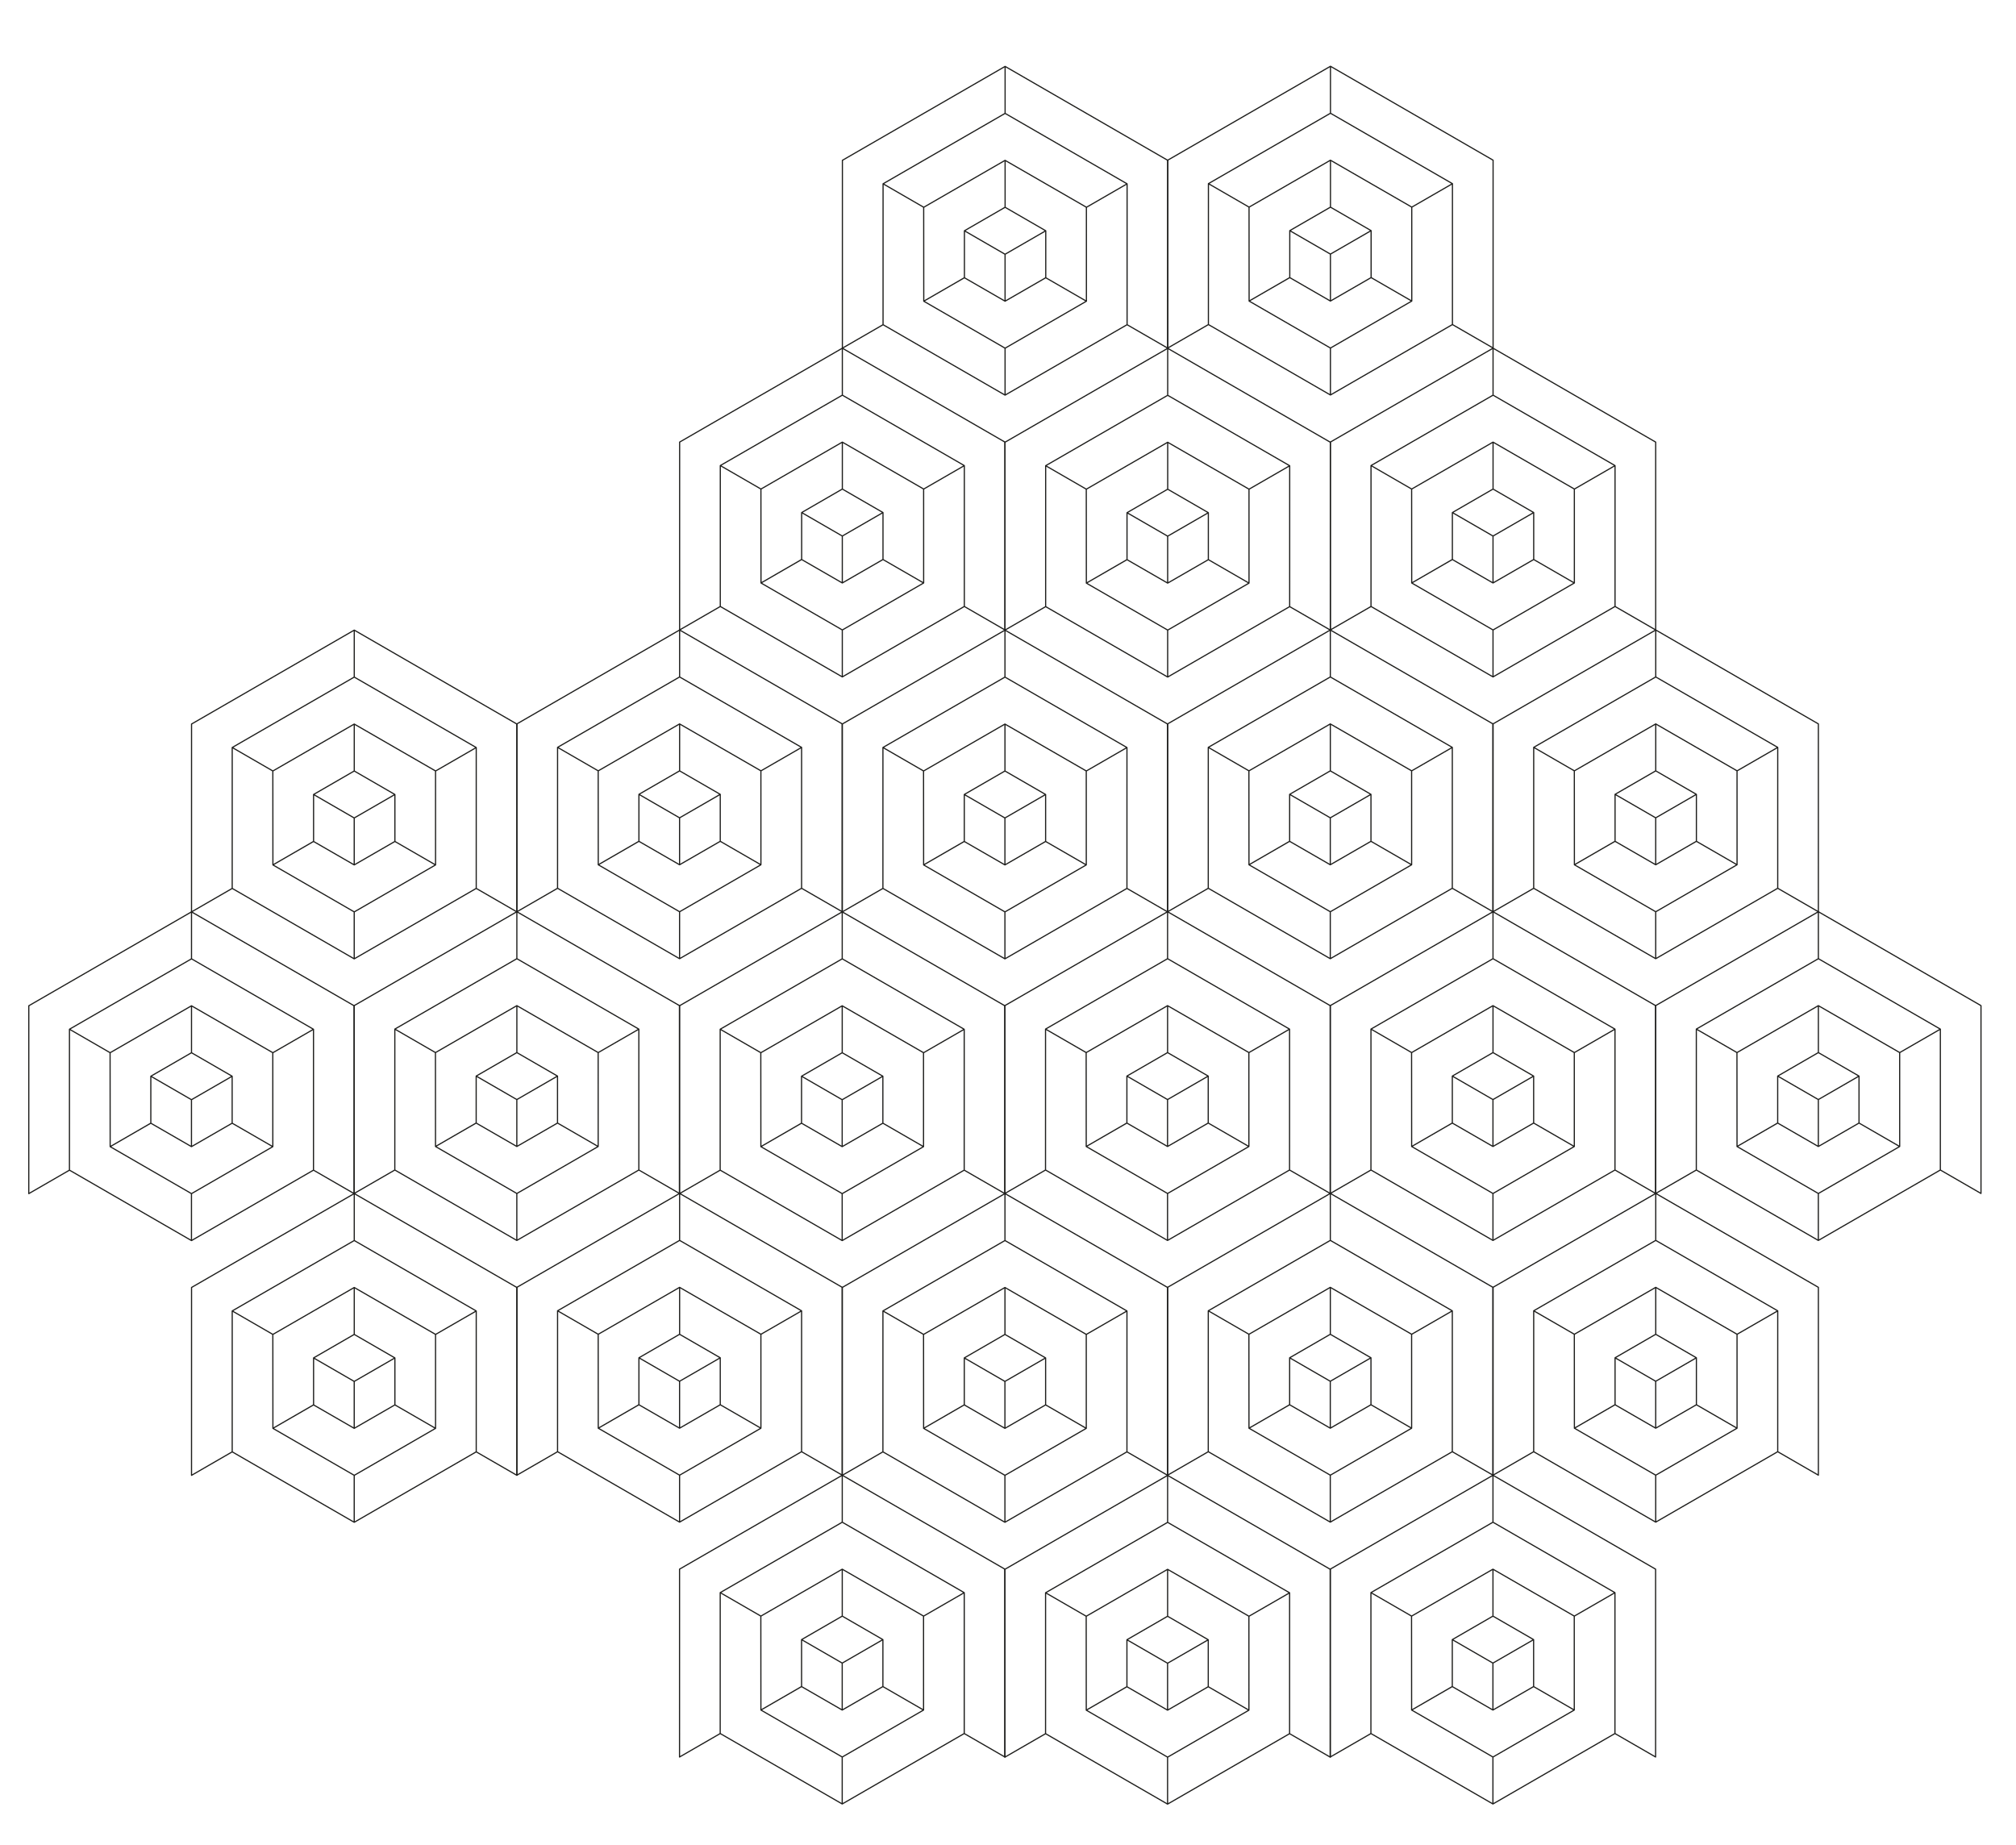 <?xml version="1.0" encoding="utf-8"?>
<!-- Generator: Adobe Illustrator 16.0.0, SVG Export Plug-In . SVG Version: 6.00 Build 0)  -->
<!DOCTYPE svg PUBLIC "-//W3C//DTD SVG 1.1//EN" "http://www.w3.org/Graphics/SVG/1.1/DTD/svg11.dtd">
<svg version="1.1" id="Layer_1" xmlns="http://www.w3.org/2000/svg" xmlns:xlink="http://www.w3.org/1999/xlink" x="0px" y="0px"
	 width="5160.55px" height="4722.51px" viewBox="0 0 5160.55 4722.51" enable-background="new 0 0 5160.55 4722.51"
	 xml:space="preserve">
<g>
	<defs>
		<rect id="SVGID_1_" y="-0.001" width="5160.553" height="4722.511"/>
	</defs>
	<clipPath id="SVGID_2_">
		<use xlink:href="#SVGID_1_"  overflow="visible"/>
	</clipPath>
	<path clip-path="url(#SVGID_2_)" fill="#1D1D1B" d="M2989.914,409.105l-416.295-240.414c-0.463-0.268-1.035-0.269-1.499,0
		l-0.001-0.001l-416.5,240.383c-0.464,0.268-0.75,0.763-0.75,1.299l-0.057,480.934c0,0.535,0.286,1.031,0.75,1.299
		c0.232,0.134,0.492,0.201,0.75,0.201c0.259,0,0.519-0.067,0.75-0.201l103.415-59.705l311.539,179.871
		c0.231,0.134,0.491,0.201,0.75,0.201c0.258,0,0.518-0.067,0.75-0.201l311.573-179.888l103.324,59.667
		c0.232,0.134,0.491,0.201,0.75,0.201c0.26,0,0.52-0.067,0.75-0.201c0.465-0.268,0.75-0.763,0.75-1.299V410.404
		C2990.664,409.868,2990.379,409.372,2989.914,409.105 M2572.869,291.943l309.275,178.624L2781.1,528.859l-207.531-119.702
		c-0.014-0.008-0.03-0.012-0.044-0.019c-0.048-0.026-0.097-0.046-0.147-0.066c-0.043-0.018-0.086-0.036-0.13-0.049
		c-0.046-0.014-0.093-0.022-0.14-0.031c-0.048-0.01-0.096-0.02-0.145-0.025c-0.048-0.005-0.095-0.004-0.143-0.004
		s-0.095-0.001-0.143,0.004c-0.049,0.005-0.098,0.015-0.146,0.025c-0.047,0.009-0.093,0.017-0.138,0.031
		c-0.046,0.014-0.091,0.032-0.136,0.05c-0.047,0.02-0.094,0.039-0.139,0.063c-0.016,0.008-0.033,0.012-0.048,0.021l-207.51,119.694
		l-101.081-58.397L2572.869,291.943z M2677.668,589.458l-103.299-59.704v-116.67l205.092,118.295l0.054,237.075l-101.097-58.379
		V590.756C2678.418,590.221,2678.133,589.726,2677.668,589.458 M2470.228,593.345l101.039,58.391v116.669l-100.896-58.192
		c-0.029-0.081-0.063-0.161-0.107-0.238c-0.01-0.018-0.025-0.033-0.036-0.051V593.345z M2467.977,589.447
		c-0.464,0.268-0.749,0.763-0.749,1.299v119.251l-101.09,58.436l-0.189-236.921l205.421-118.488v116.677L2467.977,589.447z
		 M2471.726,590.746l101.099-58.421l101.081,58.422l-101.138,58.391L2471.726,590.746z M2574.267,651.736l101.151-58.399v116.736
		l-101.151,58.332V651.736z M2260.415,831.168l-0.015-0.027h0.031L2260.415,831.168z M2259.729,469.153
		c-0.464,0.268-0.751,0.763-0.751,1.3l-0.048,359.876l-101.117,58.379l0.056-477.469l413.5-238.651v116.757L2259.729,469.153z
		 M2571.267,1008.874l-309.336-178.599l0.048-357.224l100.97,58.334l0.191,239.647c0,0.014,0.004,0.026,0.005,0.039
		c0.003,0.119,0.016,0.237,0.047,0.352c0.001,0.002,0.002,0.005,0.003,0.008c0.031,0.11,0.076,0.215,0.131,0.315
		c0.017,0.029,0.033,0.055,0.051,0.083c0.047,0.075,0.102,0.146,0.163,0.213c0.021,0.023,0.041,0.047,0.064,0.069
		c0.085,0.082,0.178,0.158,0.285,0.219l207.378,119.785V1008.874z M2572.869,889.576l-205.231-118.545l101.038-58.333
		l103.341,59.602c0.232,0.134,0.491,0.201,0.75,0.201c0.258,0,0.517-0.067,0.749-0.201l103.402-59.628l101.071,58.364
		L2572.869,889.576z M2883.609,830.274l-309.343,178.6V892.235l207.498-119.915c0.464-0.269,0.75-0.764,0.75-1.3l-0.054-239.483
		l101.184-58.372L2883.609,830.274z M2987.664,888.653l-101.055-58.355l0.035-359.729c0-0.536-0.285-1.031-0.749-1.299
		c-0.001,0-0.001,0-0.002-0.001l-311.524-179.922V172.588l413.295,238.681V888.653z"/>
	<path clip-path="url(#SVGID_2_)" fill="#1D1D1B" d="M3822.756,408.747l-416.295-240.414c-0.463-0.268-1.035-0.269-1.5-0.001
		l-416.5,240.383c-0.464,0.268-0.75,0.763-0.75,1.299l-0.057,480.934c0,0.535,0.287,1.031,0.75,1.299
		c0.232,0.134,0.492,0.201,0.75,0.201c0.259,0,0.52-0.067,0.75-0.201l103.415-59.706l311.539,179.872
		c0.231,0.134,0.491,0.201,0.75,0.201c0.258,0,0.518-0.067,0.75-0.201l311.573-179.888l103.324,59.667
		c0.232,0.134,0.491,0.201,0.75,0.201c0.26,0,0.52-0.067,0.75-0.201c0.465-0.268,0.75-0.763,0.75-1.299V410.045
		C3823.506,409.509,3823.221,409.013,3822.756,408.747 M3405.711,291.584l309.275,178.624L3613.942,528.5L3406.41,408.798
		c-0.014-0.008-0.03-0.012-0.045-0.02c-0.046-0.025-0.096-0.046-0.146-0.066c-0.043-0.017-0.086-0.035-0.129-0.049
		c-0.047-0.013-0.094-0.022-0.142-0.031c-0.047-0.01-0.095-0.02-0.144-0.024c-0.047-0.005-0.096-0.004-0.144-0.004
		s-0.095-0.001-0.143,0.004c-0.05,0.004-0.098,0.015-0.146,0.024c-0.047,0.009-0.093,0.018-0.138,0.031
		c-0.046,0.014-0.09,0.033-0.137,0.051c-0.047,0.019-0.094,0.038-0.139,0.063c-0.015,0.008-0.031,0.012-0.048,0.021l-207.51,119.693
		l-101.081-58.397L3405.711,291.584z M3510.512,589.099l-103.301-59.705v-116.67l205.092,118.296l0.054,237.074l-101.097-58.379
		V590.397C3511.26,589.862,3510.976,589.367,3510.512,589.099 M3303.069,592.986l101.039,58.391v116.668l-100.896-58.192
		c-0.028-0.08-0.062-0.161-0.105-0.237c-0.011-0.019-0.026-0.033-0.037-0.051V592.986z M3300.819,589.088
		c-0.464,0.268-0.75,0.763-0.75,1.299v119.251l-101.09,58.436l-0.189-236.921l205.421-118.488v116.676L3300.819,589.088z
		 M3304.567,590.387l101.099-58.421l101.08,58.422l-101.137,58.391L3304.567,590.387z M3407.108,651.377l101.151-58.398v116.736
		l-101.151,58.331V651.377z M3093.256,830.81l-0.016-0.027h0.032L3093.256,830.81z M3092.571,468.794
		c-0.464,0.268-0.751,0.763-0.751,1.3l-0.048,359.875l-101.117,58.38l0.056-477.469l413.5-238.652v116.758L3092.571,468.794z
		 M3404.108,1008.516l-309.336-178.6l0.048-357.224l100.97,58.333l0.191,239.648c0,0.013,0.004,0.025,0.004,0.038
		c0.004,0.12,0.017,0.238,0.047,0.352c0.001,0.003,0.003,0.006,0.004,0.009c0.031,0.11,0.076,0.214,0.131,0.315
		c0.017,0.028,0.033,0.055,0.052,0.082c0.048,0.076,0.101,0.146,0.162,0.213c0.021,0.023,0.041,0.048,0.063,0.069
		c0.086,0.081,0.179,0.157,0.287,0.219l207.377,119.784V1008.516z M3405.711,889.217l-205.23-118.545l101.037-58.333l103.342,59.602
		c0.23,0.134,0.49,0.201,0.749,0.201c0.258,0,0.517-0.067,0.75-0.201l103.401-59.629l101.071,58.365L3405.711,889.217z
		 M3716.451,829.915l-309.343,178.601V891.875l207.499-119.914c0.463-0.269,0.749-0.764,0.749-1.3l-0.054-239.483l101.184-58.372
		L3716.451,829.915z M3820.506,888.294l-101.055-58.355l0.035-359.729c0-0.536-0.285-1.031-0.749-1.299l-0.002-0.001
		l-311.524-179.922V172.229l413.295,238.681V888.294z"/>
	<path clip-path="url(#SVGID_2_)" fill="#1D1D1B" d="M2573.269,1130.416l-416.295-240.414c-0.463-0.268-1.036-0.269-1.499-0.001
		h-0.001l-416.5,240.383c-0.464,0.268-0.75,0.763-0.75,1.299l-0.056,480.933c0,0.536,0.285,1.032,0.75,1.299
		c0.231,0.135,0.491,0.201,0.75,0.201c0.258,0,0.518-0.066,0.75-0.201l103.413-59.705l311.54,179.871
		c0.231,0.135,0.491,0.201,0.75,0.201c0.258,0,0.518-0.066,0.75-0.201l311.573-179.887l103.325,59.666
		c0.232,0.135,0.491,0.202,0.75,0.202c0.259,0,0.518-0.067,0.75-0.202c0.464-0.267,0.75-0.762,0.75-1.298v-480.849
		C2574.019,1131.179,2573.733,1130.683,2573.269,1130.416 M2156.224,1013.254l309.275,178.624l-101.045,58.292l-207.531-119.702
		c-0.014-0.008-0.03-0.012-0.045-0.02c-0.047-0.026-0.096-0.046-0.146-0.066c-0.043-0.018-0.086-0.036-0.13-0.049
		c-0.046-0.014-0.093-0.021-0.141-0.031c-0.048-0.01-0.095-0.02-0.144-0.025c-0.048-0.004-0.095-0.003-0.143-0.003
		s-0.096-0.001-0.143,0.003c-0.049,0.005-0.098,0.016-0.146,0.025c-0.047,0.009-0.093,0.017-0.138,0.031
		c-0.046,0.014-0.091,0.032-0.136,0.051c-0.047,0.019-0.094,0.038-0.139,0.062c-0.016,0.009-0.033,0.013-0.048,0.022
		l-207.51,119.693l-101.08-58.397L2156.224,1013.254z M2261.023,1310.769l-103.299-59.705v-116.67l205.092,118.296l0.052,237.075
		l-101.095-58.38v-119.317C2261.773,1311.531,2261.487,1311.036,2261.023,1310.769 M2053.582,1314.655l101.039,58.392v116.668
		l-100.896-58.191c-0.029-0.081-0.063-0.162-0.107-0.239c-0.011-0.018-0.025-0.032-0.036-0.05V1314.655z M2051.331,1310.757
		c-0.464,0.269-0.749,0.764-0.749,1.299v119.252l-101.09,58.435l-0.189-236.92l205.421-118.488v116.676L2051.331,1310.757z
		 M2055.08,1312.056l101.099-58.421l101.08,58.423l-101.138,58.391L2055.08,1312.056z M2157.621,1373.047l101.152-58.398v116.736
		l-101.152,58.332V1373.047z M1843.769,1552.479l-0.015-0.028h0.031L1843.769,1552.479z M1843.084,1190.464
		c-0.464,0.269-0.75,0.764-0.75,1.299l-0.049,359.877l-101.117,58.379l0.056-477.47l413.5-238.651v116.757L1843.084,1190.464z
		 M2154.621,1730.186l-309.336-178.6l0.048-357.224l100.97,58.333l0.191,239.648c0,0.014,0.005,0.025,0.005,0.038
		c0.003,0.119,0.016,0.237,0.047,0.353c0,0.002,0.002,0.005,0.003,0.008c0.031,0.11,0.077,0.214,0.131,0.315
		c0.016,0.028,0.033,0.054,0.051,0.083c0.047,0.075,0.102,0.145,0.163,0.213c0.022,0.021,0.041,0.047,0.064,0.067
		c0.086,0.082,0.178,0.158,0.285,0.22l207.378,119.785V1730.186z M2156.224,1610.887l-205.231-118.545l101.038-58.333
		l103.341,59.602c0.232,0.134,0.491,0.201,0.75,0.201c0.258,0,0.517-0.067,0.749-0.201l103.403-59.629l101.071,58.365
		L2156.224,1610.887z M2466.964,1551.584l-309.343,178.602v-116.641l207.498-119.915c0.464-0.268,0.75-0.763,0.75-1.299
		l-0.053-239.484l101.183-58.371L2466.964,1551.584z M2571.019,1609.964l-101.055-58.354l0.035-359.73
		c0-0.536-0.285-1.031-0.749-1.299c-0.001-0.001-0.001-0.001-0.002-0.001l-311.524-179.923V893.899l413.295,238.681V1609.964z"/>
	<path clip-path="url(#SVGID_2_)" fill="#1D1D1B" d="M3406.121,1130.774L2989.825,890.36c-0.463-0.267-1.034-0.268-1.5,0
		l-416.5,240.382c-0.464,0.269-0.75,0.764-0.75,1.3l-0.057,480.933c0,0.536,0.286,1.032,0.75,1.299
		c0.232,0.135,0.492,0.201,0.75,0.201c0.259,0,0.519-0.066,0.75-0.201l103.414-59.705l311.54,179.871
		c0.232,0.135,0.49,0.201,0.75,0.201c0.258,0,0.518-0.066,0.75-0.201l311.572-179.887l103.326,59.666
		c0.231,0.135,0.49,0.202,0.75,0.202c0.258,0,0.519-0.067,0.75-0.202c0.463-0.267,0.75-0.762,0.75-1.298v-480.849
		C3406.871,1131.538,3406.586,1131.042,3406.121,1130.774 M2989.075,1013.613l309.275,178.624l-101.045,58.292l-207.531-119.703
		c-0.014-0.007-0.03-0.011-0.045-0.019c-0.047-0.026-0.096-0.046-0.146-0.066c-0.043-0.018-0.086-0.036-0.131-0.049
		c-0.046-0.014-0.093-0.021-0.141-0.031c-0.047-0.01-0.095-0.02-0.145-0.025c-0.047-0.004-0.095-0.003-0.143-0.003
		c-0.049,0-0.095-0.001-0.143,0.003c-0.049,0.005-0.099,0.015-0.147,0.025c-0.046,0.009-0.092,0.017-0.137,0.031
		c-0.046,0.014-0.091,0.032-0.136,0.05c-0.047,0.02-0.095,0.039-0.14,0.063c-0.015,0.008-0.032,0.013-0.048,0.021l-207.51,119.694
		l-101.081-58.397L2989.075,1013.613z M3093.875,1311.128l-103.3-59.705v-116.67l205.093,118.295l0.053,237.076l-101.096-58.38
		v-119.317C3094.625,1311.891,3094.34,1311.396,3093.875,1311.128 M2886.434,1315.015l101.039,58.392v116.668l-100.896-58.191
		c-0.028-0.081-0.062-0.162-0.105-0.239c-0.012-0.018-0.026-0.033-0.037-0.05V1315.015z M2884.184,1311.117
		c-0.464,0.268-0.75,0.763-0.75,1.299v119.252l-101.09,58.435l-0.189-236.921l205.421-118.487v116.676L2884.184,1311.117z
		 M2887.932,1312.416l101.099-58.421l101.08,58.423l-101.137,58.39L2887.932,1312.416z M2990.473,1373.406l101.152-58.398v116.736
		l-101.152,58.331V1373.406z M2676.621,1552.839l-0.016-0.028h0.031L2676.621,1552.839z M2675.936,1190.823
		c-0.464,0.269-0.751,0.764-0.751,1.299L2675.137,1552l-101.117,58.379l0.056-477.47l413.5-238.651v116.757L2675.936,1190.823z
		 M2987.473,1730.545l-309.336-178.6l0.048-357.225l100.97,58.334l0.191,239.648c0,0.014,0.004,0.025,0.005,0.038
		c0.003,0.119,0.016,0.237,0.047,0.353c0,0.002,0.002,0.005,0.003,0.008c0.031,0.11,0.076,0.214,0.131,0.315
		c0.017,0.028,0.033,0.054,0.051,0.083c0.047,0.075,0.103,0.145,0.164,0.213c0.021,0.021,0.041,0.047,0.063,0.067
		c0.085,0.082,0.178,0.158,0.285,0.22l207.378,119.785V1730.545z M2989.075,1611.247l-205.231-118.545l101.038-58.333
		l103.342,59.602c0.231,0.134,0.489,0.201,0.749,0.201c0.258,0,0.517-0.067,0.75-0.201l103.402-59.629l101.07,58.365
		L2989.075,1611.247z M3299.815,1551.943l-309.343,178.602v-116.641l207.499-119.915c0.463-0.268,0.749-0.763,0.749-1.299
		l-0.053-239.484l101.183-58.372L3299.815,1551.943z M3403.871,1610.323l-101.056-58.355l0.035-359.73
		c0-0.536-0.285-1.031-0.749-1.299c-0.001,0-0.002,0-0.002,0l-311.524-179.923V894.259l413.296,238.681V1610.323z"/>
	<path clip-path="url(#SVGID_2_)" fill="#1D1D1B" d="M4238.963,1130.416l-416.296-240.414c-0.463-0.268-1.034-0.269-1.5-0.001
		l-416.5,240.383c-0.464,0.268-0.75,0.763-0.75,1.299l-0.057,480.933c0,0.536,0.287,1.032,0.75,1.299
		c0.233,0.135,0.492,0.201,0.75,0.201c0.259,0,0.519-0.066,0.75-0.201l103.415-59.705l311.539,179.871
		c0.232,0.135,0.49,0.201,0.75,0.201c0.258,0,0.518-0.066,0.75-0.201l311.572-179.887l103.326,59.666
		c0.231,0.135,0.49,0.202,0.75,0.202c0.258,0,0.518-0.067,0.75-0.202c0.463-0.267,0.75-0.762,0.75-1.298v-480.849
		C4239.713,1131.179,4239.428,1130.683,4238.963,1130.416 M3821.917,1013.254l309.275,178.624l-101.045,58.292l-207.531-119.702
		c-0.014-0.008-0.03-0.012-0.045-0.02c-0.047-0.026-0.096-0.046-0.146-0.066c-0.043-0.018-0.086-0.036-0.131-0.049
		c-0.046-0.014-0.093-0.021-0.141-0.031c-0.047-0.01-0.095-0.02-0.145-0.025c-0.047-0.004-0.095-0.003-0.143-0.003
		c-0.049,0-0.095-0.001-0.143,0.003c-0.049,0.005-0.099,0.016-0.147,0.025c-0.046,0.009-0.092,0.017-0.137,0.031
		c-0.046,0.014-0.091,0.032-0.136,0.051c-0.047,0.019-0.095,0.038-0.14,0.062c-0.015,0.009-0.032,0.013-0.048,0.022l-207.51,119.693
		l-101.081-58.397L3821.917,1013.254z M3926.717,1310.769l-103.3-59.705v-116.67l205.093,118.296l0.053,237.075l-101.096-58.38
		v-119.317C3927.467,1311.531,3927.182,1311.036,3926.717,1310.769 M3719.275,1314.655l101.039,58.392v116.668l-100.896-58.191
		c-0.028-0.081-0.062-0.162-0.105-0.239c-0.012-0.018-0.026-0.032-0.037-0.05V1314.655z M3717.025,1310.757
		c-0.464,0.269-0.75,0.764-0.75,1.299v119.252l-101.09,58.435l-0.189-236.92l205.421-118.488v116.676L3717.025,1310.757z
		 M3720.773,1312.056l101.099-58.421l101.08,58.423l-101.137,58.391L3720.773,1312.056z M3823.314,1373.047l101.152-58.398v116.736
		l-101.152,58.332V1373.047z M3509.463,1552.479l-0.017-0.028h0.032L3509.463,1552.479z M3508.777,1190.464
		c-0.464,0.269-0.751,0.764-0.751,1.299l-0.048,359.877l-101.117,58.379l0.056-477.47l413.5-238.651v116.757L3508.777,1190.464z
		 M3820.314,1730.186l-309.336-178.6l0.048-357.224l100.97,58.333l0.191,239.648c0,0.014,0.004,0.025,0.004,0.038
		c0.004,0.119,0.017,0.237,0.047,0.353c0.001,0.002,0.003,0.005,0.004,0.008c0.031,0.11,0.076,0.214,0.131,0.315
		c0.017,0.028,0.033,0.054,0.051,0.083c0.049,0.075,0.102,0.145,0.164,0.213c0.021,0.021,0.041,0.047,0.063,0.067
		c0.086,0.082,0.179,0.158,0.287,0.22l207.377,119.785V1730.186z M3821.917,1610.887l-205.23-118.545l101.037-58.333l103.342,59.602
		c0.231,0.134,0.489,0.201,0.749,0.201c0.258,0,0.517-0.067,0.75-0.201l103.402-59.629l101.07,58.365L3821.917,1610.887z
		 M4132.657,1551.584l-309.343,178.602v-116.641l207.499-119.915c0.463-0.268,0.749-0.763,0.749-1.299l-0.053-239.484
		l101.183-58.371L4132.657,1551.584z M4236.713,1609.964l-101.056-58.354l0.035-359.73c0-0.536-0.285-1.031-0.749-1.299
		c-0.001-0.001-0.002-0.001-0.002-0.001l-311.524-179.923V893.899l413.296,238.681V1609.964z"/>
	<path clip-path="url(#SVGID_2_)" fill="#1D1D1B" d="M2573.042,4015.528l-416.295-240.414c-0.463-0.268-1.036-0.269-1.5,0v-0.001
		l-416.5,240.383c-0.464,0.269-0.75,0.765-0.75,1.301l-0.056,480.933c0,0.535,0.285,1.031,0.75,1.299
		c0.231,0.134,0.491,0.201,0.75,0.201c0.258,0,0.518-0.067,0.75-0.201l103.413-59.705l311.54,179.871
		c0.231,0.134,0.491,0.201,0.75,0.201c0.258,0,0.518-0.067,0.75-0.201l311.573-179.888l103.325,59.667
		c0.232,0.134,0.491,0.202,0.75,0.202c0.259,0,0.518-0.068,0.75-0.202c0.464-0.268,0.75-0.762,0.75-1.298v-480.849
		C2573.792,4016.291,2573.506,4015.797,2573.042,4015.528 M2155.997,3898.366l309.275,178.624l-101.045,58.292l-207.531-119.702
		c-0.015-0.008-0.03-0.012-0.045-0.02c-0.047-0.025-0.096-0.046-0.146-0.066c-0.043-0.017-0.086-0.035-0.13-0.048
		c-0.046-0.014-0.093-0.021-0.141-0.032c-0.048-0.009-0.095-0.02-0.144-0.024c-0.048-0.003-0.095-0.002-0.143-0.002
		c-0.049,0-0.096-0.001-0.143,0.002c-0.05,0.005-0.099,0.016-0.147,0.024c-0.046,0.011-0.092,0.018-0.137,0.031
		c-0.046,0.014-0.091,0.032-0.136,0.051c-0.048,0.02-0.094,0.039-0.139,0.063c-0.016,0.009-0.033,0.013-0.048,0.021
		l-207.511,119.693l-101.079-58.396L2155.997,3898.366z M2260.796,4195.882l-103.299-59.705v-116.67l205.092,118.295l0.052,237.075
		l-101.095-58.38v-119.316C2261.546,4196.644,2261.26,4196.148,2260.796,4195.882 M2053.355,4199.768l101.039,58.392v116.669
		l-100.896-58.191c-0.028-0.081-0.062-0.162-0.106-0.238c-0.011-0.018-0.025-0.033-0.036-0.051V4199.768z M2051.104,4195.87
		c-0.464,0.269-0.749,0.764-0.749,1.3v119.252l-101.09,58.435l-0.189-236.921l205.421-118.488v116.678L2051.104,4195.87z
		 M2054.854,4197.17l101.099-58.422l101.08,58.423l-101.138,58.391L2054.854,4197.17z M2157.395,4258.159l101.152-58.398v116.735
		l-101.152,58.332V4258.159z M1843.542,4437.592l-0.016-0.027h0.032L1843.542,4437.592z M1842.857,4075.576
		c-0.464,0.27-0.75,0.765-0.75,1.301l-0.049,359.876l-101.117,58.379l0.056-477.47l413.5-238.65v116.757L1842.857,4075.576z
		 M2154.395,4615.298l-309.336-178.6l0.048-357.224l100.97,58.333l0.191,239.648c0,0.014,0.004,0.024,0.005,0.038
		c0.003,0.119,0.016,0.237,0.046,0.353c0.001,0.002,0.003,0.005,0.004,0.008c0.03,0.11,0.077,0.214,0.131,0.315
		c0.015,0.028,0.033,0.055,0.051,0.083c0.047,0.074,0.102,0.146,0.163,0.213c0.021,0.022,0.041,0.047,0.064,0.068
		c0.085,0.082,0.178,0.157,0.285,0.221l207.378,119.783V4615.298z M2155.997,4496l-205.231-118.546l101.037-58.333l103.342,59.603
		c0.232,0.134,0.491,0.202,0.75,0.202c0.258,0,0.517-0.068,0.749-0.202l103.403-59.628l101.071,58.363L2155.997,4496z
		 M2466.737,4436.697l-309.343,178.601v-116.641l207.498-119.914c0.464-0.269,0.75-0.764,0.75-1.3l-0.053-239.482l101.183-58.372
		L2466.737,4436.697z M2570.792,4495.076l-101.055-58.354l0.035-359.73c0-0.536-0.285-1.03-0.749-1.299
		c-0.001-0.001-0.002-0.001-0.002-0.001l-311.524-179.923v-116.756l413.295,238.68V4495.076z"/>
	<path clip-path="url(#SVGID_2_)" fill="#1D1D1B" d="M3405.895,4015.888l-416.296-240.414c-0.464-0.268-1.034-0.269-1.5-0.001
		l-416.5,240.383c-0.464,0.269-0.75,0.765-0.75,1.301l-0.057,480.933c0,0.535,0.286,1.031,0.75,1.299
		c0.232,0.134,0.492,0.201,0.75,0.201c0.259,0,0.519-0.067,0.75-0.201l103.414-59.705l311.54,179.871
		c0.23,0.134,0.49,0.201,0.75,0.201c0.258,0,0.517-0.067,0.75-0.201l311.572-179.888l103.326,59.667
		c0.23,0.134,0.49,0.202,0.75,0.202c0.258,0,0.518-0.068,0.75-0.202c0.463-0.268,0.75-0.762,0.75-1.298v-480.849
		C3406.645,4016.65,3406.357,4016.156,3405.895,4015.888 M2988.848,3898.726l309.276,178.624l-101.045,58.292l-207.532-119.702
		c-0.013-0.008-0.029-0.012-0.044-0.02c-0.047-0.025-0.096-0.046-0.146-0.066c-0.043-0.018-0.086-0.034-0.131-0.048
		c-0.047-0.015-0.094-0.021-0.141-0.032c-0.047-0.01-0.095-0.02-0.145-0.024c-0.047-0.004-0.095-0.002-0.144-0.003
		c-0.048,0.001-0.095-0.001-0.142,0.003c-0.049,0.005-0.099,0.016-0.147,0.024c-0.046,0.011-0.093,0.018-0.137,0.031
		c-0.046,0.015-0.091,0.032-0.136,0.051c-0.047,0.02-0.095,0.039-0.141,0.063c-0.015,0.009-0.031,0.013-0.048,0.021l-207.51,119.693
		l-101.08-58.396L2988.848,3898.726z M3093.648,4196.241l-103.3-59.705v-116.67l205.093,118.295l0.052,237.075l-101.095-58.38
		V4197.54C3094.398,4197.003,3094.111,4196.508,3093.648,4196.241 M2886.207,4200.127l101.039,58.392v116.669l-100.896-58.191
		c-0.028-0.081-0.062-0.162-0.106-0.238c-0.011-0.018-0.026-0.033-0.036-0.051V4200.127z M2883.956,4196.229
		c-0.464,0.269-0.749,0.764-0.749,1.3v119.252l-101.09,58.435l-0.189-236.921l205.421-118.488v116.678L2883.956,4196.229z
		 M2887.705,4197.529l101.099-58.422l101.08,58.423l-101.138,58.391L2887.705,4197.529z M2990.246,4258.519l101.152-58.398v116.735
		l-101.152,58.332V4258.519z M2676.395,4437.951l-0.017-0.027h0.032L2676.395,4437.951z M2675.709,4075.936
		c-0.464,0.27-0.751,0.765-0.751,1.301l-0.048,359.876l-101.117,58.379l0.056-477.47l413.5-238.65v116.756L2675.709,4075.936z
		 M2987.246,4615.657l-309.336-178.6l0.048-357.224l100.97,58.333l0.191,239.648c0,0.014,0.004,0.024,0.004,0.038
		c0.004,0.119,0.017,0.237,0.047,0.353c0.001,0.002,0.003,0.005,0.004,0.008c0.03,0.11,0.076,0.214,0.131,0.315
		c0.016,0.028,0.033,0.055,0.051,0.083c0.047,0.074,0.102,0.146,0.164,0.213c0.021,0.022,0.041,0.047,0.063,0.068
		c0.086,0.082,0.179,0.157,0.286,0.221l207.378,119.783V4615.657z M2988.849,4496.36l-205.231-118.547l101.038-58.333
		l103.341,59.603c0.232,0.134,0.49,0.202,0.75,0.202c0.258,0,0.517-0.068,0.749-0.202l103.403-59.628l101.069,58.364
		L2988.849,4496.36z M3299.589,4437.057l-309.343,178.601v-116.641l207.498-119.914c0.463-0.269,0.75-0.764,0.75-1.3l-0.053-239.482
		l101.182-58.372L3299.589,4437.057z M3403.645,4495.436l-101.056-58.354l0.035-359.73c0-0.536-0.286-1.03-0.75-1.299
		c0-0.001-0.001-0.001-0.001-0.001l-311.524-179.923v-116.756l413.296,238.68V4495.436z"/>
	<path clip-path="url(#SVGID_2_)" fill="#1D1D1B" d="M4238.736,4015.528l-416.296-240.414c-0.464-0.268-1.034-0.269-1.5,0v-0.001
		l-416.5,240.383c-0.464,0.269-0.75,0.765-0.75,1.301l-0.057,480.933c0,0.535,0.286,1.031,0.75,1.299
		c0.231,0.134,0.492,0.201,0.75,0.201c0.259,0,0.519-0.067,0.75-0.201l103.414-59.705l311.54,179.871
		c0.23,0.134,0.49,0.201,0.75,0.201c0.258,0,0.517-0.067,0.75-0.201l311.572-179.888l103.326,59.667
		c0.23,0.134,0.49,0.202,0.75,0.202c0.258,0,0.518-0.068,0.75-0.202c0.463-0.268,0.75-0.762,0.75-1.298v-480.849
		C4239.486,4016.291,4239.199,4015.797,4238.736,4015.528 M3821.689,3898.366l309.276,178.624l-101.045,58.292l-207.532-119.702
		c-0.013-0.008-0.029-0.012-0.044-0.02c-0.047-0.025-0.096-0.046-0.146-0.066c-0.043-0.017-0.086-0.035-0.131-0.048
		c-0.047-0.014-0.094-0.021-0.141-0.032c-0.047-0.009-0.095-0.02-0.145-0.024c-0.047-0.003-0.095-0.002-0.144-0.002
		c-0.048,0-0.095-0.001-0.142,0.002c-0.049,0.005-0.099,0.016-0.147,0.024c-0.046,0.011-0.093,0.018-0.137,0.031
		c-0.046,0.014-0.091,0.032-0.136,0.051c-0.047,0.02-0.095,0.039-0.141,0.063c-0.015,0.009-0.031,0.013-0.048,0.021
		l-207.509,119.693l-101.081-58.396L3821.689,3898.366z M3926.49,4195.882l-103.3-59.705v-116.67l205.093,118.295l0.052,237.075
		l-101.095-58.38v-119.316C3927.24,4196.644,3926.953,4196.148,3926.49,4195.882 M3719.049,4199.768l101.039,58.392v116.669
		l-100.896-58.191c-0.028-0.081-0.062-0.162-0.106-0.238c-0.011-0.018-0.026-0.033-0.036-0.051V4199.768z M3716.798,4195.87
		c-0.464,0.269-0.749,0.764-0.749,1.3v119.252l-101.09,58.435l-0.19-236.921l205.422-118.488v116.678L3716.798,4195.87z
		 M3720.547,4197.17l101.099-58.422l101.08,58.423l-101.138,58.391L3720.547,4197.17z M3823.088,4258.159l101.152-58.398v116.735
		l-101.152,58.332V4258.159z M3509.236,4437.592l-0.017-0.027h0.032L3509.236,4437.592z M3508.55,4075.576
		c-0.463,0.27-0.75,0.765-0.75,1.301l-0.048,359.876l-101.118,58.379l0.057-477.47l413.5-238.65v116.757L3508.55,4075.576z
		 M3820.088,4615.298l-309.336-178.6l0.047-357.224l100.97,58.333l0.192,239.648c0,0.014,0.004,0.024,0.004,0.038
		c0.003,0.119,0.017,0.237,0.047,0.353c0.001,0.002,0.003,0.005,0.003,0.008c0.032,0.11,0.077,0.214,0.132,0.315
		c0.017,0.028,0.033,0.055,0.051,0.083c0.047,0.074,0.102,0.146,0.164,0.213c0.021,0.022,0.041,0.047,0.063,0.068
		c0.086,0.082,0.179,0.157,0.286,0.221l207.378,119.783V4615.298z M3821.69,4496l-205.231-118.546l101.038-58.333l103.341,59.603
		c0.232,0.134,0.49,0.202,0.75,0.202c0.258,0,0.517-0.068,0.749-0.202l103.403-59.628l101.069,58.363L3821.69,4496z
		 M4132.431,4436.697l-309.343,178.601v-116.641l207.498-119.914c0.463-0.269,0.75-0.764,0.75-1.3l-0.053-239.482l101.182-58.372
		L4132.431,4436.697z M4236.486,4495.076l-101.056-58.354l0.035-359.73c0-0.536-0.286-1.03-0.75-1.299
		c0-0.001-0.001-0.001-0.001-0.001l-311.524-179.923v-116.756l413.296,238.68V4495.076z"/>
	<path clip-path="url(#SVGID_2_)" fill="#1D1D1B" d="M1323.861,1852.134L907.566,1611.72c-0.463-0.268-1.036-0.269-1.5,0v-0.001
		l-416.5,240.383c-0.464,0.268-0.75,0.764-0.75,1.3l-0.057,480.933c0,0.535,0.286,1.031,0.75,1.299
		c0.232,0.134,0.492,0.201,0.75,0.201c0.259,0,0.519-0.067,0.75-0.201l103.414-59.705l311.54,179.871
		c0.231,0.134,0.491,0.201,0.75,0.201c0.258,0,0.518-0.067,0.75-0.201l311.573-179.888l103.325,59.667
		c0.232,0.134,0.491,0.202,0.75,0.202s0.518-0.068,0.75-0.202c0.464-0.267,0.75-0.762,0.75-1.298v-480.848
		C1324.611,1852.897,1324.325,1852.402,1323.861,1852.134 M906.816,1734.972l309.275,178.624l-101.045,58.292l-207.531-119.702
		c-0.015-0.008-0.03-0.012-0.045-0.02c-0.047-0.025-0.096-0.046-0.146-0.065c-0.044-0.018-0.086-0.036-0.13-0.049
		c-0.046-0.014-0.093-0.021-0.141-0.032c-0.048-0.009-0.096-0.02-0.144-0.025c-0.048-0.003-0.095-0.002-0.143-0.002
		c-0.049,0-0.096-0.001-0.144,0.002c-0.049,0.005-0.097,0.016-0.146,0.026c-0.046,0.009-0.092,0.017-0.137,0.03
		c-0.046,0.014-0.091,0.033-0.136,0.051c-0.048,0.019-0.094,0.039-0.139,0.062c-0.016,0.009-0.033,0.013-0.048,0.022
		l-207.511,119.693l-101.08-58.396L906.816,1734.972z M1011.615,2032.487l-103.299-59.705v-116.67l205.092,118.295l0.052,237.075
		l-101.095-58.379v-119.317C1012.365,2033.249,1012.08,2032.754,1011.615,2032.487 M804.174,2036.374l101.039,58.391v116.669
		l-100.896-58.192c-0.029-0.081-0.062-0.161-0.107-0.238c-0.011-0.018-0.025-0.033-0.036-0.051V2036.374z M801.923,2032.476
		c-0.464,0.268-0.749,0.763-0.749,1.299v119.252l-101.09,58.435l-0.189-236.921l205.421-118.488v116.677L801.923,2032.476z
		 M805.672,2033.775l101.099-58.421l101.08,58.422l-101.138,58.391L805.672,2033.775z M908.213,2094.765l101.152-58.398v116.736
		l-101.152,58.332V2094.765z M594.361,2274.197l-0.016-0.027h0.032L594.361,2274.197z M593.676,1912.182
		c-0.464,0.27-0.751,0.765-0.751,1.3l-0.048,359.876l-101.117,58.379l0.056-477.469l413.5-238.651v116.757L593.676,1912.182z
		 M905.213,2451.903l-309.336-178.6l0.048-357.224l100.97,58.333l0.191,239.649c0,0.013,0.004,0.025,0.004,0.038
		c0.004,0.119,0.017,0.237,0.047,0.352c0.001,0.002,0.003,0.005,0.004,0.008c0.03,0.111,0.076,0.214,0.131,0.315
		c0.015,0.029,0.033,0.055,0.05,0.083c0.048,0.075,0.102,0.146,0.164,0.213c0.021,0.022,0.041,0.047,0.063,0.068
		c0.086,0.082,0.179,0.157,0.286,0.221l207.378,119.784V2451.903z M906.816,2332.606L701.584,2214.06l101.037-58.333l103.342,59.602
		c0.232,0.134,0.491,0.202,0.75,0.202c0.258,0,0.517-0.068,0.749-0.202l103.402-59.628l101.072,58.365L906.816,2332.606z
		 M1217.557,2273.303l-309.343,178.602v-116.641l207.498-119.915c0.464-0.269,0.75-0.764,0.75-1.3l-0.053-239.483l101.183-58.372
		L1217.557,2273.303z M1321.611,2331.682l-101.055-58.354l0.035-359.73c0-0.536-0.285-1.031-0.749-1.299
		c-0.001,0-0.002-0.001-0.002-0.001l-311.524-179.923v-116.756l413.295,238.68V2331.682z"/>
	<path clip-path="url(#SVGID_2_)" fill="#1D1D1B" d="M2156.703,1851.774l-416.295-240.414c-0.463-0.268-1.035-0.269-1.5,0v-0.001
		l-416.5,240.383c-0.464,0.268-0.75,0.764-0.75,1.3l-0.056,480.933c0,0.535,0.285,1.031,0.75,1.299
		c0.231,0.134,0.491,0.201,0.75,0.201c0.258,0,0.518-0.067,0.75-0.201l103.413-59.705l311.54,179.871
		c0.232,0.134,0.491,0.201,0.75,0.201c0.258,0,0.518-0.067,0.75-0.201l311.573-179.888l103.325,59.667
		c0.232,0.134,0.491,0.202,0.75,0.202s0.518-0.068,0.75-0.202c0.464-0.267,0.75-0.762,0.75-1.298v-480.848
		C2157.453,1852.538,2157.167,1852.043,2156.703,1851.774 M1739.658,1734.612l309.275,178.624l-101.045,58.292l-207.531-119.702
		c-0.015-0.008-0.03-0.012-0.045-0.02c-0.047-0.025-0.096-0.046-0.146-0.065c-0.043-0.018-0.086-0.036-0.13-0.049
		c-0.046-0.014-0.093-0.021-0.14-0.032c-0.049-0.009-0.097-0.02-0.145-0.024s-0.095-0.003-0.143-0.003
		c-0.048,0-0.096-0.001-0.144,0.003c-0.048,0.004-0.097,0.015-0.146,0.025c-0.046,0.009-0.092,0.017-0.137,0.03
		c-0.046,0.014-0.091,0.033-0.136,0.051c-0.047,0.019-0.094,0.039-0.139,0.062c-0.016,0.009-0.033,0.013-0.048,0.022
		l-207.511,119.693l-101.079-58.396L1739.658,1734.612z M1844.458,2032.128l-103.3-59.705v-116.67l205.092,118.295l0.052,237.075
		l-101.095-58.379v-119.317C1845.207,2032.89,1844.921,2032.395,1844.458,2032.128 M1637.016,2036.015l101.039,58.391v116.669
		l-100.896-58.192c-0.029-0.081-0.062-0.161-0.107-0.238c-0.01-0.018-0.025-0.033-0.036-0.051V2036.015z M1634.765,2032.117
		c-0.464,0.268-0.749,0.763-0.749,1.299v119.252l-101.09,58.435l-0.189-236.921l205.421-118.488v116.677L1634.765,2032.117z
		 M1638.514,2033.416l101.099-58.421l101.08,58.423l-101.138,58.39L1638.514,2033.416z M1741.055,2094.407l101.152-58.399v116.735
		l-101.152,58.332V2094.407z M1427.203,2273.838l-0.016-0.027h0.032L1427.203,2273.838z M1426.518,1911.822
		c-0.464,0.27-0.75,0.765-0.75,1.3l-0.049,359.876l-101.117,58.379l0.056-477.469l413.5-238.651v116.757L1426.518,1911.822z
		 M1738.055,2451.544l-309.336-178.6l0.048-357.224l100.97,58.333l0.191,239.649c0,0.013,0.004,0.025,0.005,0.038
		c0.003,0.119,0.016,0.237,0.046,0.352c0.001,0.002,0.003,0.005,0.004,0.008c0.03,0.111,0.077,0.214,0.131,0.316
		c0.015,0.027,0.033,0.054,0.051,0.082c0.047,0.076,0.102,0.146,0.163,0.213c0.021,0.022,0.041,0.047,0.064,0.068
		c0.085,0.082,0.178,0.158,0.285,0.221l207.378,119.784V2451.544z M1739.658,2332.247l-205.232-118.545l101.037-58.334
		l103.342,59.602c0.232,0.134,0.491,0.202,0.75,0.202c0.258,0,0.517-0.068,0.749-0.202l103.403-59.628l101.071,58.365
		L1739.658,2332.247z M2050.398,2272.943l-309.343,178.602v-116.641l207.498-119.915c0.464-0.269,0.75-0.764,0.75-1.3
		l-0.053-239.483l101.183-58.372L2050.398,2272.943z M2154.453,2331.322l-101.055-58.354l0.035-359.73
		c0-0.536-0.285-1.031-0.749-1.299c-0.001,0-0.002-0.001-0.002-0.001l-311.523-179.923v-116.756l413.295,238.68V2331.322z"/>
	<path clip-path="url(#SVGID_2_)" fill="#1D1D1B" d="M2989.555,1852.134L2573.26,1611.72c-0.464-0.268-1.036-0.269-1.5,0v-0.001
		l-416.5,240.383c-0.464,0.268-0.75,0.764-0.75,1.3l-0.057,480.933c0,0.535,0.286,1.031,0.75,1.299
		c0.232,0.134,0.491,0.201,0.75,0.201s0.518-0.067,0.75-0.201l103.414-59.705l311.539,179.871c0.232,0.134,0.491,0.201,0.75,0.201
		c0.259,0,0.518-0.067,0.75-0.201l311.574-179.888l103.324,59.667c0.231,0.134,0.49,0.202,0.75,0.202
		c0.258,0,0.519-0.068,0.75-0.202c0.463-0.267,0.75-0.762,0.75-1.298v-480.848
		C2990.305,1852.897,2990.02,1852.402,2989.555,1852.134 M2572.509,1734.972l309.275,178.624l-101.045,58.292l-207.531-119.702
		c-0.014-0.008-0.029-0.012-0.044-0.02c-0.048-0.025-0.097-0.046-0.147-0.065c-0.043-0.018-0.086-0.036-0.13-0.049
		c-0.046-0.014-0.093-0.021-0.14-0.032c-0.048-0.009-0.096-0.02-0.145-0.025c-0.048-0.003-0.095-0.002-0.143-0.002
		s-0.095-0.001-0.143,0.002c-0.049,0.005-0.098,0.016-0.146,0.026c-0.047,0.009-0.093,0.017-0.138,0.03
		c-0.046,0.014-0.091,0.033-0.136,0.051c-0.047,0.019-0.094,0.039-0.139,0.062c-0.015,0.009-0.033,0.013-0.048,0.022
		l-207.51,119.693l-101.08-58.396L2572.509,1734.972z M2677.309,2032.487l-103.299-59.705v-116.67l205.092,118.295l0.053,237.075
		l-101.096-58.379v-119.317C2678.059,2033.249,2677.773,2032.754,2677.309,2032.487 M2469.867,2036.374l101.039,58.391v116.669
		l-100.896-58.192c-0.029-0.081-0.063-0.161-0.106-0.238c-0.011-0.018-0.026-0.033-0.037-0.051V2036.374z M2467.617,2032.476
		c-0.464,0.268-0.75,0.763-0.75,1.299v119.252l-101.09,58.435l-0.189-236.921l205.422-118.488v116.677L2467.617,2032.476z
		 M2471.365,2033.775l101.1-58.421l101.08,58.422l-101.138,58.391L2471.365,2033.775z M2573.906,2094.765l101.152-58.398v116.736
		l-101.152,58.332V2094.765z M2260.054,2274.197l-0.015-0.027h0.031L2260.054,2274.197z M2259.369,1912.182
		c-0.464,0.27-0.75,0.765-0.75,1.3l-0.049,359.876l-101.117,58.379l0.057-477.469l413.5-238.651v116.757L2259.369,1912.182z
		 M2570.906,2451.903l-309.336-178.6l0.048-357.224l100.97,58.333l0.191,239.649c0,0.013,0.004,0.025,0.005,0.038
		c0.003,0.119,0.016,0.237,0.047,0.352c0.001,0.002,0.002,0.005,0.003,0.008c0.031,0.111,0.077,0.214,0.131,0.315
		c0.017,0.029,0.034,0.055,0.051,0.083c0.048,0.075,0.102,0.146,0.163,0.213c0.021,0.022,0.042,0.047,0.064,0.068
		c0.085,0.082,0.178,0.157,0.286,0.221l207.377,119.784V2451.903z M2572.51,2332.606l-205.231-118.546l101.037-58.333
		l103.342,59.602c0.231,0.134,0.49,0.202,0.749,0.202c0.259,0,0.518-0.068,0.75-0.202l103.402-59.628l101.07,58.365
		L2572.51,2332.606z M2883.249,2273.303l-309.343,178.602v-116.641l207.499-119.915c0.463-0.269,0.749-0.764,0.749-1.3
		l-0.053-239.483l101.183-58.372L2883.249,2273.303z M2987.305,2331.682l-101.056-58.354l0.035-359.73
		c0-0.536-0.285-1.031-0.749-1.299c-0.001,0-0.001-0.001-0.002-0.001l-311.523-179.923v-116.756l413.295,238.68V2331.682z"/>
	<path clip-path="url(#SVGID_2_)" fill="#1D1D1B" d="M3822.396,1851.774l-416.296-240.414c-0.463-0.268-1.034-0.269-1.499,0
		l-0.001-0.001l-416.5,240.383c-0.464,0.268-0.75,0.764-0.75,1.3l-0.057,480.933c0,0.535,0.287,1.031,0.75,1.299
		c0.233,0.134,0.492,0.201,0.75,0.201c0.259,0,0.519-0.067,0.75-0.201l103.415-59.705l311.539,179.871
		c0.232,0.134,0.49,0.201,0.75,0.201c0.258,0,0.518-0.067,0.75-0.201l311.574-179.888l103.324,59.667
		c0.231,0.134,0.49,0.202,0.75,0.202c0.258,0,0.519-0.068,0.75-0.202c0.463-0.267,0.75-0.762,0.75-1.298v-480.848
		C3823.146,1852.538,3822.861,1852.043,3822.396,1851.774 M3405.351,1734.612l309.275,178.624l-101.044,58.292l-207.532-119.702
		c-0.014-0.008-0.03-0.012-0.045-0.02c-0.046-0.025-0.095-0.046-0.146-0.065c-0.043-0.018-0.086-0.036-0.131-0.049
		c-0.046-0.014-0.093-0.021-0.14-0.032c-0.048-0.009-0.096-0.02-0.144-0.024c-0.049-0.004-0.097-0.003-0.145-0.003
		s-0.095-0.001-0.143,0.003c-0.049,0.004-0.098,0.015-0.146,0.025c-0.047,0.009-0.093,0.017-0.137,0.03
		c-0.047,0.014-0.091,0.033-0.137,0.051c-0.047,0.019-0.095,0.039-0.14,0.062c-0.015,0.009-0.032,0.013-0.048,0.022l-207.51,119.693
		l-101.081-58.396L3405.351,1734.612z M3510.15,2032.128l-103.3-59.705v-116.67l205.093,118.295l0.053,237.075l-101.096-58.379
		v-119.317C3510.9,2032.89,3510.615,2032.395,3510.15,2032.128 M3302.709,2036.015l101.039,58.391v116.669l-100.896-58.192
		c-0.029-0.081-0.063-0.161-0.106-0.238c-0.012-0.018-0.026-0.033-0.037-0.051V2036.015z M3300.459,2032.117
		c-0.464,0.268-0.75,0.763-0.75,1.299v119.252l-101.09,58.435l-0.189-236.921l205.421-118.488v116.677L3300.459,2032.117z
		 M3304.207,2033.416l101.099-58.421l101.08,58.423l-101.137,58.39L3304.207,2033.416z M3406.748,2094.407l101.152-58.399v116.735
		l-101.152,58.332V2094.407z M3092.896,2273.838l-0.016-0.027h0.031L3092.896,2273.838z M3092.211,1911.822
		c-0.464,0.27-0.751,0.765-0.751,1.3l-0.048,359.876l-101.117,58.379l0.056-477.469l413.5-238.651v116.757L3092.211,1911.822z
		 M3403.748,2451.544l-309.336-178.6l0.048-357.224l100.97,58.333l0.191,239.649c0,0.013,0.004,0.025,0.005,0.038
		c0.003,0.119,0.016,0.237,0.047,0.352c0,0.002,0.002,0.005,0.003,0.008c0.031,0.111,0.076,0.214,0.131,0.316
		c0.017,0.027,0.033,0.054,0.051,0.082c0.049,0.076,0.103,0.146,0.164,0.213c0.021,0.022,0.041,0.047,0.063,0.068
		c0.085,0.082,0.178,0.158,0.286,0.221l207.377,119.784V2451.544z M3405.351,2332.247l-205.23-118.545l101.037-58.334
		l103.342,59.602c0.231,0.134,0.489,0.202,0.749,0.202c0.258,0,0.517-0.068,0.75-0.202l103.402-59.628l101.07,58.365
		L3405.351,2332.247z M3716.091,2272.943l-309.343,178.602v-116.641l207.499-119.915c0.463-0.269,0.749-0.764,0.749-1.3
		l-0.053-239.483l101.183-58.372L3716.091,2272.943z M3820.146,2331.322l-101.056-58.354l0.035-359.73
		c0-0.536-0.285-1.031-0.749-1.299c-0.001,0-0.001-0.001-0.002-0.001l-311.524-179.923v-116.756l413.296,238.68V2331.322z"/>
	<path clip-path="url(#SVGID_2_)" fill="#1D1D1B" d="M4655.416,1851.772l-416.296-240.414c-0.463-0.268-1.034-0.269-1.5-0.001
		l-416.5,240.383c-0.464,0.268-0.75,0.764-0.75,1.3l-0.057,480.933c0,0.535,0.287,1.031,0.75,1.299
		c0.233,0.134,0.492,0.201,0.75,0.201c0.259,0,0.519-0.067,0.75-0.201l103.415-59.705l311.539,179.871
		c0.232,0.134,0.49,0.201,0.75,0.201c0.258,0,0.518-0.067,0.75-0.201l311.572-179.888l103.326,59.667
		c0.231,0.134,0.49,0.202,0.75,0.202c0.258,0,0.518-0.068,0.75-0.202c0.463-0.267,0.75-0.762,0.75-1.298v-480.848
		C4656.166,1852.536,4655.881,1852.041,4655.416,1851.772 M4238.37,1734.61l309.275,178.624l-101.046,58.292l-207.53-119.702
		c-0.015-0.008-0.03-0.012-0.045-0.02c-0.047-0.025-0.097-0.046-0.146-0.066c-0.043-0.018-0.086-0.035-0.131-0.048
		c-0.046-0.015-0.093-0.021-0.141-0.032c-0.047-0.01-0.096-0.02-0.145-0.025c-0.047-0.004-0.095-0.002-0.143-0.003
		c-0.049,0.001-0.096-0.001-0.143,0.003c-0.049,0.005-0.099,0.016-0.147,0.025c-0.046,0.01-0.092,0.017-0.138,0.031
		c-0.045,0.014-0.09,0.032-0.135,0.051c-0.047,0.019-0.095,0.039-0.14,0.062c-0.015,0.009-0.032,0.013-0.048,0.022l-207.51,119.693
		l-101.081-58.397L4238.37,1734.61z M4343.17,2032.126l-103.3-59.705v-116.67l205.093,118.295l0.053,237.075l-101.096-58.379
		v-119.317C4343.92,2032.888,4343.635,2032.393,4343.17,2032.126 M4135.729,2036.012l101.039,58.392v116.669l-100.896-58.192
		c-0.029-0.081-0.063-0.162-0.105-0.238c-0.012-0.018-0.026-0.033-0.037-0.051V2036.012z M4133.479,2032.115
		c-0.465,0.268-0.75,0.763-0.75,1.299v119.252l-101.09,58.435l-0.189-236.921l205.421-118.488v116.677L4133.479,2032.115z
		 M4137.227,2033.414l101.099-58.421l101.08,58.422l-101.138,58.391L4137.227,2033.414z M4239.768,2094.403l101.152-58.398v116.736
		l-101.152,58.332V2094.403z M3925.916,2273.836l-0.017-0.027h0.032L3925.916,2273.836z M3925.23,1911.82
		c-0.464,0.27-0.751,0.765-0.751,1.3l-0.048,359.876l-101.117,58.379l0.056-477.469l413.5-238.651v116.756L3925.23,1911.82z
		 M4236.768,2451.542l-309.336-178.6l0.048-357.224l100.97,58.333l0.191,239.649c0,0.013,0.004,0.024,0.004,0.038
		c0.004,0.119,0.017,0.237,0.047,0.352c0.001,0.002,0.003,0.005,0.004,0.008c0.031,0.11,0.076,0.214,0.131,0.315
		c0.017,0.029,0.033,0.055,0.051,0.083c0.049,0.075,0.102,0.146,0.164,0.213c0.021,0.022,0.041,0.047,0.063,0.068
		c0.086,0.082,0.179,0.157,0.287,0.221l207.377,119.784V2451.542z M4238.37,2332.245l-205.23-118.546l101.036-58.333l103.342,59.602
		c0.232,0.134,0.49,0.202,0.75,0.202c0.258,0,0.517-0.068,0.75-0.202l103.402-59.628l101.07,58.364L4238.37,2332.245z
		 M4549.11,2272.941l-309.343,178.601v-116.641l207.498-119.914c0.464-0.269,0.75-0.764,0.75-1.3l-0.053-239.483l101.183-58.372
		L4549.11,2272.941z M4653.166,2331.32l-101.056-58.354l0.035-359.73c0-0.536-0.285-1.031-0.749-1.299
		c-0.001-0.001-0.002-0.001-0.002-0.001l-311.524-179.923v-116.756l413.296,238.68V2331.32z"/>
	<path clip-path="url(#SVGID_2_)" fill="#1D1D1B" d="M1323.861,3294.44l-416.295-240.414c-0.463-0.268-1.036-0.269-1.5,0
		l-416.5,240.384c-0.464,0.267-0.75,0.763-0.75,1.299l-0.057,480.933c0,0.536,0.286,1.032,0.75,1.299
		c0.232,0.135,0.492,0.201,0.75,0.201c0.259,0,0.519-0.066,0.75-0.201l103.414-59.705l311.54,179.871
		c0.231,0.135,0.491,0.201,0.75,0.201c0.258,0,0.518-0.066,0.75-0.201l311.573-179.887l103.325,59.666
		c0.232,0.135,0.491,0.202,0.75,0.202s0.518-0.067,0.75-0.202c0.464-0.268,0.75-0.762,0.75-1.298v-480.849
		C1324.611,3295.205,1324.325,3294.709,1323.861,3294.44 M906.816,3177.279l309.275,178.624l-101.045,58.292l-207.531-119.701
		c-0.015-0.01-0.03-0.014-0.045-0.021c-0.047-0.025-0.096-0.046-0.146-0.066c-0.044-0.018-0.086-0.034-0.13-0.049
		c-0.046-0.014-0.093-0.021-0.141-0.03c-0.048-0.011-0.096-0.021-0.144-0.025c-0.048-0.004-0.095-0.003-0.143-0.003
		c-0.049,0-0.096-0.001-0.144,0.003c-0.049,0.005-0.097,0.015-0.146,0.025c-0.046,0.01-0.092,0.017-0.137,0.03
		c-0.046,0.015-0.091,0.032-0.136,0.052c-0.048,0.019-0.094,0.037-0.139,0.062c-0.016,0.008-0.033,0.013-0.048,0.022
		l-207.511,119.692l-101.08-58.397L906.816,3177.279z M1011.615,3474.794l-103.299-59.704v-116.67l205.092,118.295l0.052,237.075
		l-101.095-58.38v-119.318C1012.365,3475.557,1012.08,3475.062,1011.615,3474.794 M804.174,3478.681l101.039,58.392v116.669
		l-100.896-58.191c-0.029-0.082-0.062-0.162-0.107-0.239c-0.011-0.018-0.025-0.032-0.036-0.051V3478.681z M801.923,3474.782
		c-0.464,0.269-0.749,0.765-0.749,1.3v119.252l-101.09,58.435l-0.189-236.921l205.421-118.487v116.677L801.923,3474.782z
		 M805.672,3476.082l101.099-58.422l101.08,58.424l-101.138,58.391L805.672,3476.082z M908.213,3537.072l101.152-58.398v116.736
		l-101.152,58.331V3537.072z M594.361,3716.505l-0.016-0.028h0.032L594.361,3716.505z M593.676,3354.489
		c-0.464,0.269-0.751,0.764-0.751,1.3l-0.048,359.877l-101.117,58.379l0.056-477.471l413.5-238.649v116.756L593.676,3354.489z
		 M905.213,3894.211l-309.336-178.6l0.048-357.225l100.97,58.334l0.191,239.648c0,0.014,0.004,0.024,0.004,0.038
		c0.004,0.119,0.017,0.237,0.047,0.352c0.001,0.003,0.003,0.006,0.004,0.009c0.03,0.11,0.076,0.214,0.131,0.315
		c0.015,0.027,0.033,0.055,0.05,0.083c0.048,0.074,0.102,0.145,0.164,0.213c0.021,0.022,0.041,0.046,0.063,0.067
		c0.086,0.082,0.179,0.158,0.286,0.221l207.378,119.784V3894.211z M906.816,3774.912l-205.232-118.545l101.037-58.332
		l103.342,59.602c0.232,0.134,0.491,0.201,0.75,0.201c0.258,0,0.517-0.067,0.749-0.201l103.402-59.629l101.072,58.365
		L906.816,3774.912z M1217.557,3715.609l-309.343,178.602V3777.57l207.498-119.915c0.464-0.268,0.75-0.763,0.75-1.299
		l-0.053-239.482l101.183-58.372L1217.557,3715.609z M1321.611,3773.989l-101.055-58.354l0.035-359.731
		c0-0.534-0.285-1.029-0.749-1.299h-0.002l-311.524-179.923v-116.757l413.295,238.681V3773.989z"/>
	<path clip-path="url(#SVGID_2_)" fill="#1D1D1B" d="M2156.703,3294.081l-416.295-240.414c-0.463-0.268-1.035-0.269-1.5,0
		l-416.5,240.384c-0.464,0.267-0.75,0.763-0.75,1.299l-0.056,480.933c0,0.536,0.285,1.032,0.75,1.299
		c0.231,0.135,0.491,0.201,0.75,0.201c0.258,0,0.518-0.066,0.75-0.201l103.413-59.705l311.54,179.871
		c0.232,0.135,0.491,0.201,0.75,0.201c0.258,0,0.518-0.066,0.75-0.201l311.573-179.887l103.325,59.666
		c0.232,0.135,0.491,0.202,0.75,0.202s0.518-0.067,0.75-0.202c0.464-0.268,0.75-0.762,0.75-1.298V3295.38
		C2157.453,3294.846,2157.167,3294.35,2156.703,3294.081 M1739.658,3176.92l309.275,178.624l-101.045,58.292l-207.531-119.701
		c-0.015-0.009-0.03-0.013-0.045-0.021c-0.047-0.025-0.096-0.046-0.146-0.066c-0.043-0.018-0.086-0.034-0.13-0.049
		c-0.046-0.014-0.093-0.021-0.14-0.03c-0.049-0.011-0.097-0.021-0.145-0.025c-0.048-0.004-0.095-0.003-0.143-0.003
		c-0.048,0-0.096-0.001-0.144,0.003c-0.048,0.005-0.097,0.015-0.146,0.025c-0.046,0.01-0.092,0.017-0.137,0.03
		c-0.046,0.015-0.091,0.032-0.136,0.052c-0.047,0.019-0.094,0.037-0.139,0.062c-0.016,0.008-0.033,0.013-0.048,0.022
		l-207.511,119.692l-101.079-58.397L1739.658,3176.92z M1844.458,3474.435l-103.3-59.704v-116.67l205.092,118.295l0.052,237.075
		l-101.095-58.38v-119.318C1845.207,3475.197,1844.921,3474.702,1844.458,3474.435 M1637.016,3478.321l101.039,58.392v116.669
		l-100.896-58.191c-0.029-0.082-0.062-0.162-0.107-0.239c-0.01-0.017-0.025-0.032-0.036-0.051V3478.321z M1634.765,3474.423
		c-0.464,0.269-0.749,0.765-0.749,1.3v119.252l-101.09,58.435l-0.189-236.921l205.421-118.487v116.677L1634.765,3474.423z
		 M1638.514,3475.724l101.099-58.423l101.08,58.424l-101.138,58.391L1638.514,3475.724z M1741.055,3536.713l101.152-58.398v116.736
		l-101.152,58.331V3536.713z M1427.203,3716.146l-0.016-0.028h0.032L1427.203,3716.146z M1426.518,3354.13
		c-0.464,0.269-0.75,0.764-0.75,1.3l-0.049,359.877l-101.117,58.379l0.056-477.471l413.5-238.649v116.756L1426.518,3354.13z
		 M1738.055,3893.852l-309.336-178.6l0.048-357.225l100.97,58.334l0.191,239.648c0,0.014,0.004,0.024,0.005,0.038
		c0.003,0.119,0.016,0.237,0.046,0.352c0.001,0.003,0.003,0.006,0.004,0.009c0.03,0.11,0.077,0.214,0.131,0.315
		c0.015,0.027,0.033,0.055,0.051,0.083c0.047,0.074,0.102,0.145,0.163,0.213c0.021,0.022,0.041,0.046,0.064,0.068
		c0.085,0.081,0.178,0.157,0.285,0.22l207.378,119.784V3893.852z M1739.658,3774.553l-205.232-118.545l101.037-58.332
		l103.342,59.602c0.232,0.134,0.491,0.201,0.75,0.201c0.258,0,0.517-0.067,0.749-0.201l103.403-59.629l101.071,58.365
		L1739.658,3774.553z M2050.398,3715.25l-309.343,178.602v-116.641l207.498-119.915c0.464-0.268,0.75-0.763,0.75-1.299
		l-0.053-239.482l101.183-58.372L2050.398,3715.25z M2154.453,3773.63l-101.055-58.354l0.035-359.731
		c0-0.534-0.285-1.029-0.749-1.299h-0.002l-311.523-179.923v-116.757l413.295,238.681V3773.63z"/>
	<path clip-path="url(#SVGID_2_)" fill="#1D1D1B" d="M2989.555,3294.44l-416.295-240.414c-0.464-0.268-1.036-0.269-1.5,0
		l-416.5,240.384c-0.464,0.267-0.75,0.763-0.75,1.299l-0.057,480.933c0,0.536,0.286,1.032,0.75,1.299
		c0.232,0.135,0.491,0.201,0.75,0.201s0.518-0.066,0.75-0.201l103.414-59.705l311.539,179.871c0.232,0.135,0.491,0.201,0.75,0.201
		c0.259,0,0.518-0.066,0.75-0.201l311.574-179.887l103.324,59.666c0.231,0.135,0.49,0.202,0.75,0.202
		c0.258,0,0.519-0.067,0.75-0.202c0.463-0.268,0.75-0.762,0.75-1.298v-480.849C2990.305,3295.205,2990.02,3294.709,2989.555,3294.44
		 M2572.509,3177.279l309.275,178.624l-101.045,58.292l-207.531-119.701c-0.014-0.01-0.029-0.014-0.044-0.021
		c-0.048-0.025-0.097-0.046-0.147-0.066c-0.043-0.018-0.086-0.034-0.13-0.049c-0.046-0.014-0.093-0.021-0.14-0.03
		c-0.048-0.011-0.096-0.021-0.145-0.025c-0.048-0.004-0.095-0.003-0.143-0.003s-0.095-0.001-0.143,0.003
		c-0.049,0.005-0.098,0.015-0.146,0.025c-0.047,0.01-0.093,0.017-0.138,0.03c-0.046,0.015-0.091,0.032-0.136,0.052
		c-0.047,0.019-0.094,0.037-0.139,0.062c-0.015,0.008-0.033,0.013-0.048,0.022l-207.51,119.692l-101.08-58.397L2572.509,3177.279z
		 M2677.309,3474.794l-103.299-59.704v-116.67l205.092,118.295l0.053,237.075l-101.096-58.38v-119.318
		C2678.059,3475.557,2677.773,3475.062,2677.309,3474.794 M2469.867,3478.681l101.039,58.392v116.669l-100.896-58.191
		c-0.029-0.082-0.063-0.162-0.106-0.239c-0.011-0.018-0.026-0.032-0.037-0.051V3478.681z M2467.617,3474.782
		c-0.464,0.269-0.75,0.765-0.75,1.3v119.252l-101.09,58.435l-0.189-236.921l205.422-118.487v116.677L2467.617,3474.782z
		 M2471.365,3476.082l101.1-58.422l101.08,58.424l-101.138,58.391L2471.365,3476.082z M2573.906,3537.072l101.152-58.398v116.736
		l-101.152,58.331V3537.072z M2260.054,3716.505l-0.015-0.028h0.031L2260.054,3716.505z M2259.369,3354.489
		c-0.464,0.269-0.75,0.764-0.75,1.3l-0.049,359.877l-101.117,58.379l0.057-477.471l413.5-238.649v116.756L2259.369,3354.489z
		 M2570.906,3894.211l-309.336-178.6l0.048-357.225l100.97,58.334l0.191,239.648c0,0.014,0.004,0.024,0.005,0.038
		c0.003,0.119,0.016,0.237,0.047,0.352c0.001,0.003,0.002,0.006,0.003,0.009c0.031,0.11,0.077,0.214,0.131,0.315
		c0.017,0.027,0.034,0.055,0.051,0.083c0.048,0.074,0.102,0.145,0.163,0.213c0.021,0.022,0.042,0.046,0.064,0.067
		c0.085,0.082,0.178,0.158,0.286,0.221l207.377,119.784V3894.211z M2572.51,3774.912l-205.231-118.545l101.037-58.332
		l103.342,59.602c0.231,0.134,0.49,0.201,0.749,0.201c0.259,0,0.518-0.067,0.75-0.201l103.402-59.629l101.07,58.365
		L2572.51,3774.912z M2883.249,3715.609l-309.343,178.602V3777.57l207.499-119.915c0.463-0.268,0.749-0.763,0.749-1.299
		l-0.053-239.482l101.183-58.372L2883.249,3715.609z M2987.305,3773.989l-101.056-58.354l0.035-359.731
		c0-0.534-0.285-1.029-0.749-1.299h-0.002l-311.523-179.923v-116.757l413.295,238.681V3773.989z"/>
	<path clip-path="url(#SVGID_2_)" fill="#1D1D1B" d="M3822.396,3294.081l-416.296-240.414c-0.463-0.268-1.034-0.269-1.499,0h-0.001
		l-416.5,240.384c-0.464,0.267-0.75,0.763-0.75,1.299l-0.057,480.933c0,0.536,0.287,1.032,0.75,1.299
		c0.233,0.135,0.492,0.201,0.75,0.201c0.259,0,0.519-0.066,0.75-0.201l103.415-59.705l311.539,179.871
		c0.232,0.135,0.49,0.201,0.75,0.201c0.258,0,0.518-0.066,0.75-0.201l311.574-179.887l103.324,59.666
		c0.231,0.135,0.49,0.202,0.75,0.202c0.258,0,0.519-0.067,0.75-0.202c0.463-0.268,0.75-0.762,0.75-1.298V3295.38
		C3823.146,3294.846,3822.861,3294.35,3822.396,3294.081 M3405.351,3176.92l309.275,178.624l-101.044,58.292l-207.532-119.701
		c-0.014-0.009-0.03-0.013-0.045-0.021c-0.046-0.025-0.095-0.046-0.146-0.066c-0.043-0.018-0.086-0.034-0.131-0.049
		c-0.046-0.014-0.093-0.021-0.14-0.03c-0.048-0.011-0.096-0.021-0.144-0.025c-0.049-0.004-0.097-0.003-0.145-0.003
		s-0.095-0.001-0.143,0.003c-0.049,0.005-0.098,0.015-0.146,0.025c-0.047,0.01-0.093,0.017-0.137,0.03
		c-0.047,0.015-0.091,0.032-0.137,0.052c-0.047,0.019-0.095,0.037-0.14,0.062c-0.015,0.008-0.032,0.013-0.048,0.022l-207.51,119.692
		l-101.081-58.397L3405.351,3176.92z M3510.15,3474.435l-103.3-59.704v-116.67l205.093,118.295l0.053,237.075l-101.096-58.38
		v-119.318C3510.9,3475.197,3510.615,3474.702,3510.15,3474.435 M3302.709,3478.321l101.039,58.392v116.669l-100.896-58.191
		c-0.029-0.082-0.063-0.162-0.106-0.239c-0.012-0.017-0.026-0.032-0.037-0.051V3478.321z M3300.459,3474.423
		c-0.464,0.269-0.75,0.765-0.75,1.3v119.252l-101.09,58.435l-0.189-236.921l205.421-118.487v116.677L3300.459,3474.423z
		 M3304.207,3475.724l101.099-58.423l101.08,58.424l-101.137,58.391L3304.207,3475.724z M3406.748,3536.713l101.152-58.398v116.736
		l-101.152,58.331V3536.713z M3092.896,3716.146l-0.016-0.028h0.031L3092.896,3716.146z M3092.211,3354.13
		c-0.464,0.269-0.751,0.764-0.751,1.3l-0.048,359.877l-101.117,58.379l0.056-477.471l413.5-238.649v116.756L3092.211,3354.13z
		 M3403.748,3893.852l-309.336-178.6l0.048-357.225l100.97,58.334l0.191,239.648c0,0.014,0.004,0.024,0.005,0.038
		c0.003,0.119,0.016,0.237,0.047,0.352c0,0.003,0.002,0.006,0.003,0.009c0.031,0.11,0.076,0.214,0.131,0.315
		c0.017,0.027,0.033,0.055,0.051,0.083c0.049,0.074,0.103,0.145,0.164,0.213c0.021,0.022,0.041,0.046,0.063,0.068
		c0.085,0.081,0.178,0.157,0.286,0.22l207.377,119.784V3893.852z M3405.351,3774.553l-205.23-118.545l101.037-58.332l103.342,59.602
		c0.231,0.134,0.489,0.201,0.749,0.201c0.258,0,0.517-0.067,0.75-0.201l103.402-59.629l101.07,58.365L3405.351,3774.553z
		 M3716.091,3715.25l-309.343,178.602v-116.641l207.499-119.915c0.463-0.268,0.749-0.763,0.749-1.299l-0.053-239.482l101.183-58.372
		L3716.091,3715.25z M3820.146,3773.63l-101.056-58.354l0.035-359.731c0-0.534-0.285-1.029-0.749-1.299h-0.002l-311.524-179.923
		v-116.757l413.296,238.681V3773.63z"/>
	<path clip-path="url(#SVGID_2_)" fill="#1D1D1B" d="M4655.416,3294.079l-416.296-240.414c-0.463-0.268-1.034-0.269-1.5,0
		l-416.5,240.384c-0.464,0.267-0.75,0.763-0.75,1.299l-0.057,480.933c0,0.536,0.287,1.032,0.75,1.299
		c0.233,0.136,0.492,0.201,0.75,0.201c0.259,0,0.519-0.065,0.75-0.201l103.415-59.705l311.539,179.871
		c0.232,0.135,0.49,0.201,0.75,0.201c0.258,0,0.518-0.066,0.75-0.201l311.572-179.888l103.326,59.667
		c0.231,0.135,0.49,0.202,0.75,0.202c0.258,0,0.518-0.067,0.75-0.202c0.463-0.267,0.75-0.762,0.75-1.298v-480.849
		C4656.166,3294.844,4655.881,3294.348,4655.416,3294.079 M4238.37,3176.918l309.275,178.623l-101.046,58.292l-207.53-119.7
		c-0.015-0.01-0.03-0.014-0.045-0.021c-0.047-0.025-0.097-0.046-0.146-0.064c-0.043-0.019-0.086-0.035-0.131-0.05
		c-0.046-0.014-0.093-0.021-0.141-0.03c-0.047-0.011-0.096-0.021-0.145-0.025c-0.047-0.004-0.095-0.003-0.143-0.003
		c-0.049,0-0.096-0.001-0.143,0.003c-0.049,0.005-0.099,0.015-0.147,0.025c-0.046,0.009-0.092,0.017-0.138,0.03
		c-0.045,0.015-0.09,0.032-0.135,0.052c-0.047,0.018-0.095,0.037-0.14,0.062c-0.015,0.008-0.032,0.013-0.048,0.022l-207.51,119.691
		l-101.081-58.396L4238.37,3176.918z M4343.17,3474.433l-103.3-59.705v-116.67l205.093,118.296l0.053,237.074l-101.096-58.379
		V3475.73C4343.92,3475.195,4343.635,3474.7,4343.17,3474.433 M4135.729,3478.319l101.039,58.392v116.668l-100.896-58.19
		c-0.029-0.082-0.063-0.162-0.105-0.239c-0.012-0.018-0.026-0.033-0.037-0.051V3478.319z M4133.479,3474.422
		c-0.465,0.268-0.75,0.764-0.75,1.299v119.252l-101.09,58.435l-0.189-236.921l205.421-118.488v116.678L4133.479,3474.422z
		 M4137.227,3475.721l101.099-58.422l101.08,58.424l-101.138,58.39L4137.227,3475.721z M4239.768,3536.711l101.152-58.398v116.736
		l-101.152,58.33V3536.711z M3925.916,3716.144l-0.017-0.028h0.032L3925.916,3716.144z M3925.23,3354.128
		c-0.464,0.269-0.751,0.764-0.751,1.3l-0.048,359.876l-101.117,58.38l0.056-477.471l413.5-238.65v116.757L3925.23,3354.128z
		 M4236.768,3893.85l-309.336-178.6l0.048-357.225l100.97,58.333l0.191,239.649c0,0.014,0.004,0.024,0.004,0.037
		c0.004,0.119,0.017,0.237,0.047,0.353c0.001,0.003,0.003,0.005,0.004,0.009c0.031,0.11,0.076,0.214,0.131,0.315
		c0.017,0.027,0.033,0.054,0.051,0.082c0.049,0.075,0.102,0.146,0.164,0.214c0.021,0.021,0.041,0.046,0.063,0.067
		c0.086,0.082,0.179,0.158,0.287,0.221l207.377,119.784V3893.85z M4238.37,3774.552l-205.23-118.546l101.036-58.332l103.342,59.602
		c0.232,0.134,0.49,0.201,0.75,0.201c0.258,0,0.517-0.067,0.75-0.201l103.402-59.629l101.07,58.365L4238.37,3774.552z
		 M4549.11,3715.248l-309.343,178.602v-116.641l207.498-119.915c0.464-0.268,0.75-0.763,0.75-1.299l-0.053-239.483l101.183-58.371
		L4549.11,3715.248z M4653.166,3773.628l-101.056-58.355l0.035-359.73c0-0.534-0.285-1.029-0.749-1.299
		c-0.001,0-0.002,0-0.002-0.001L4239.87,3174.32v-116.757l413.296,238.681V3773.628z"/>
	<path clip-path="url(#SVGID_2_)" fill="#1D1D1B" d="M907.269,2573.332l-416.295-240.414c-0.463-0.267-1.036-0.268-1.5,0
		l-416.5,240.383c-0.464,0.269-0.75,0.764-0.75,1.299l-0.057,480.934c0,0.536,0.286,1.032,0.75,1.299
		c0.232,0.135,0.492,0.201,0.75,0.201c0.259,0,0.519-0.066,0.75-0.201l103.414-59.705l311.54,179.871
		c0.231,0.135,0.491,0.201,0.75,0.201c0.258,0,0.518-0.066,0.75-0.201l311.573-179.887l103.325,59.666
		c0.232,0.135,0.491,0.202,0.75,0.202c0.259,0,0.518-0.067,0.75-0.202c0.464-0.268,0.75-0.762,0.75-1.298v-480.849
		C908.019,2574.096,907.732,2573.6,907.269,2573.332 M490.224,2456.171l309.275,178.623l-101.045,58.293l-207.531-119.702
		c-0.015-0.009-0.03-0.013-0.045-0.021c-0.047-0.025-0.096-0.045-0.146-0.065c-0.044-0.018-0.086-0.035-0.13-0.049
		c-0.046-0.014-0.093-0.021-0.141-0.031c-0.048-0.01-0.096-0.02-0.144-0.024c-0.048-0.004-0.095-0.003-0.143-0.003
		c-0.049,0-0.096-0.001-0.144,0.003c-0.049,0.005-0.097,0.015-0.146,0.024c-0.046,0.011-0.092,0.018-0.137,0.031
		c-0.046,0.014-0.091,0.032-0.136,0.051c-0.048,0.019-0.094,0.038-0.139,0.063c-0.016,0.008-0.033,0.013-0.048,0.021
		l-207.511,119.692l-101.08-58.396L490.224,2456.171z M595.022,2753.686l-103.299-59.705v-116.67l205.092,118.296l0.052,237.075
		l-101.095-58.381v-119.316C595.772,2754.448,595.487,2753.953,595.022,2753.686 M387.582,2757.572l101.039,58.392v116.668
		l-100.896-58.19c-0.029-0.081-0.062-0.162-0.107-0.239c-0.011-0.018-0.025-0.032-0.036-0.05V2757.572z M385.331,2753.674
		c-0.464,0.27-0.749,0.765-0.749,1.299v119.252l-101.09,58.436l-0.189-236.921l205.421-118.488v116.677L385.331,2753.674z
		 M389.08,2754.973l101.099-58.421l101.08,58.423l-101.138,58.392L389.08,2754.973z M491.621,2815.964l101.152-58.398v116.735
		l-101.152,58.332V2815.964z M177.769,2995.396l-0.016-0.028h0.032L177.769,2995.396z M177.083,2633.381
		c-0.464,0.269-0.751,0.764-0.751,1.299l-0.048,359.877l-101.117,58.38l0.056-477.47l413.5-238.65v116.756L177.083,2633.381z
		 M488.621,3173.103l-309.336-178.6l0.048-357.225l100.97,58.334l0.191,239.647c0,0.015,0.004,0.025,0.004,0.038
		c0.004,0.119,0.017,0.237,0.047,0.354c0.001,0.002,0.003,0.005,0.004,0.008c0.03,0.11,0.076,0.214,0.131,0.315
		c0.015,0.027,0.033,0.054,0.05,0.082c0.048,0.075,0.102,0.146,0.164,0.214c0.021,0.021,0.041,0.047,0.063,0.067
		c0.086,0.082,0.179,0.158,0.286,0.221l207.378,119.784V3173.103z M490.224,3053.805l-205.232-118.546l101.037-58.333
		l103.342,59.603c0.232,0.134,0.491,0.201,0.75,0.201c0.258,0,0.517-0.067,0.749-0.201l103.402-59.629l101.072,58.364
		L490.224,3053.805z M800.964,2994.501l-309.343,178.602v-116.641l207.498-119.915c0.464-0.268,0.75-0.763,0.75-1.299
		l-0.053-239.484l101.183-58.37L800.964,2994.501z M905.019,3052.881l-101.055-58.354l0.035-359.731
		c0-0.535-0.285-1.029-0.749-1.299h-0.002l-311.524-179.923v-116.757l413.295,238.681V3052.881z"/>
	<path clip-path="url(#SVGID_2_)" fill="#1D1D1B" d="M1740.11,2572.973l-416.295-240.414c-0.463-0.267-1.036-0.268-1.5,0
		l-416.5,240.383c-0.464,0.269-0.75,0.764-0.75,1.299l-0.057,480.934c0,0.536,0.286,1.032,0.75,1.299
		c0.232,0.135,0.492,0.201,0.75,0.201c0.259,0,0.519-0.066,0.75-0.201l103.414-59.705l311.54,179.871
		c0.231,0.135,0.491,0.201,0.75,0.201c0.258,0,0.518-0.066,0.75-0.201l311.573-179.887l103.325,59.666
		c0.232,0.135,0.491,0.202,0.75,0.202s0.518-0.067,0.75-0.202c0.464-0.268,0.75-0.762,0.75-1.298v-480.849
		C1740.86,2573.736,1740.574,2573.24,1740.11,2572.973 M1323.065,2455.812l309.275,178.623l-101.045,58.293l-207.531-119.702
		c-0.015-0.009-0.03-0.013-0.045-0.021c-0.047-0.025-0.096-0.045-0.146-0.065c-0.044-0.018-0.086-0.035-0.13-0.049
		c-0.046-0.014-0.093-0.021-0.141-0.031c-0.048-0.01-0.096-0.02-0.144-0.024c-0.048-0.004-0.095-0.003-0.143-0.003
		c-0.049,0-0.096-0.001-0.144,0.003c-0.049,0.005-0.097,0.015-0.146,0.024c-0.046,0.011-0.092,0.018-0.137,0.031
		c-0.046,0.014-0.091,0.032-0.136,0.051c-0.048,0.019-0.094,0.038-0.139,0.063c-0.016,0.008-0.033,0.013-0.048,0.021
		l-207.511,119.692l-101.08-58.396L1323.065,2455.812z M1427.864,2753.326l-103.299-59.705v-116.67l205.092,118.296l0.052,237.075
		l-101.095-58.381v-119.316C1428.614,2754.089,1428.328,2753.594,1427.864,2753.326 M1220.423,2757.213l101.039,58.392v116.668
		l-100.896-58.19c-0.029-0.081-0.062-0.162-0.107-0.239c-0.011-0.018-0.025-0.032-0.036-0.05V2757.213z M1218.172,2753.314
		c-0.464,0.27-0.749,0.765-0.749,1.299v119.252l-101.09,58.436l-0.189-236.921l205.421-118.488v116.677L1218.172,2753.314z
		 M1221.921,2754.613l101.099-58.421l101.08,58.423l-101.138,58.392L1221.921,2754.613z M1324.462,2815.604l101.152-58.398v116.735
		l-101.152,58.332V2815.604z M1010.61,2995.037l-0.016-0.028h0.032L1010.61,2995.037z M1009.925,2633.021
		c-0.464,0.269-0.751,0.764-0.751,1.299l-0.048,359.877l-101.117,58.38l0.056-477.47l413.5-238.65v116.756L1009.925,2633.021z
		 M1321.462,3172.743l-309.336-178.6l0.048-357.225l100.97,58.334l0.191,239.647c0,0.015,0.004,0.025,0.004,0.038
		c0.004,0.119,0.017,0.237,0.047,0.354c0.001,0.002,0.003,0.005,0.004,0.008c0.03,0.11,0.076,0.214,0.131,0.315
		c0.015,0.027,0.033,0.054,0.05,0.082c0.048,0.075,0.102,0.146,0.164,0.214c0.021,0.021,0.041,0.047,0.063,0.067
		c0.086,0.082,0.179,0.158,0.286,0.221l207.378,119.784V3172.743z M1323.065,3053.445l-205.232-118.546l101.037-58.333
		l103.342,59.603c0.232,0.134,0.491,0.201,0.75,0.201c0.258,0,0.517-0.067,0.749-0.201l103.402-59.629l101.072,58.364
		L1323.065,3053.445z M1633.806,2994.142l-309.343,178.602v-116.641l207.498-119.915c0.464-0.268,0.75-0.763,0.75-1.299
		l-0.053-239.484l101.183-58.37L1633.806,2994.142z M1737.86,3052.521l-101.055-58.354l0.035-359.731
		c0-0.535-0.285-1.029-0.749-1.299h-0.002l-311.524-179.923v-116.757l413.295,238.681V3052.521z"/>
	<path clip-path="url(#SVGID_2_)" fill="#1D1D1B" d="M2572.962,2573.332l-416.295-240.414c-0.463-0.267-1.036-0.268-1.5,0
		l-416.5,240.383c-0.464,0.269-0.75,0.764-0.75,1.299l-0.056,480.934c0,0.536,0.285,1.032,0.75,1.299
		c0.231,0.135,0.491,0.201,0.75,0.201c0.258,0,0.518-0.066,0.75-0.201l103.413-59.705l311.54,179.871
		c0.231,0.135,0.491,0.201,0.75,0.201c0.258,0,0.519-0.066,0.75-0.201l311.573-179.887l103.325,59.666
		c0.232,0.135,0.491,0.202,0.75,0.202s0.518-0.067,0.75-0.202c0.464-0.268,0.75-0.762,0.75-1.298v-480.849
		C2573.712,2574.096,2573.426,2573.6,2572.962,2573.332 M2155.917,2456.171l309.275,178.623l-101.045,58.293l-207.531-119.702
		c-0.015-0.009-0.03-0.013-0.045-0.021c-0.047-0.025-0.096-0.045-0.146-0.065c-0.044-0.018-0.086-0.035-0.13-0.049
		c-0.046-0.014-0.093-0.021-0.141-0.031s-0.096-0.02-0.144-0.024c-0.048-0.004-0.095-0.003-0.143-0.003
		c-0.049,0-0.096-0.001-0.144,0.003c-0.049,0.005-0.097,0.015-0.146,0.024c-0.046,0.011-0.092,0.018-0.138,0.031
		c-0.046,0.014-0.091,0.032-0.136,0.051c-0.048,0.019-0.094,0.038-0.139,0.063c-0.016,0.008-0.033,0.013-0.048,0.021
		l-207.511,119.692l-101.079-58.396L2155.917,2456.171z M2260.716,2753.686l-103.299-59.705v-116.67l205.092,118.296l0.052,237.075
		l-101.095-58.381v-119.316C2261.466,2754.448,2261.18,2753.953,2260.716,2753.686 M2053.275,2757.572l101.039,58.392v116.668
		l-100.896-58.19c-0.029-0.081-0.063-0.162-0.107-0.239c-0.011-0.018-0.024-0.032-0.036-0.05V2757.572z M2051.024,2753.674
		c-0.464,0.27-0.749,0.765-0.749,1.299v119.252l-101.09,58.436l-0.189-236.921l205.421-118.488v116.677L2051.024,2753.674z
		 M2054.772,2754.973l101.1-58.421l101.08,58.423l-101.139,58.392L2054.772,2754.973z M2157.313,2815.964l101.152-58.398v116.735
		l-101.152,58.332V2815.964z M1843.462,2995.396l-0.016-0.028h0.032L1843.462,2995.396z M1842.777,2633.381
		c-0.464,0.269-0.75,0.764-0.75,1.299l-0.049,359.877l-101.117,58.38l0.056-477.47l413.5-238.65v116.756L1842.777,2633.381z
		 M2154.313,3173.103l-309.335-178.6l0.048-357.225l100.97,58.334l0.191,239.647c0,0.015,0.004,0.025,0.005,0.038
		c0.003,0.119,0.016,0.237,0.046,0.354c0.001,0.002,0.003,0.005,0.004,0.008c0.03,0.11,0.077,0.214,0.131,0.315
		c0.015,0.027,0.033,0.054,0.051,0.082c0.047,0.075,0.102,0.146,0.163,0.214c0.021,0.021,0.041,0.047,0.064,0.067
		c0.085,0.082,0.178,0.158,0.285,0.221l207.377,119.784V3173.103z M2155.917,3053.805l-205.232-118.546l101.037-58.333
		l103.342,59.603c0.232,0.134,0.491,0.201,0.75,0.201c0.258,0,0.518-0.067,0.749-0.201l103.402-59.629l101.072,58.364
		L2155.917,3053.805z M2466.657,2994.501l-309.343,178.602v-116.641l207.498-119.915c0.464-0.268,0.75-0.763,0.75-1.299
		l-0.053-239.484l101.183-58.37L2466.657,2994.501z M2570.712,3052.881l-101.055-58.354l0.035-359.731
		c0-0.535-0.285-1.029-0.749-1.299h-0.002l-311.523-179.923v-116.757l413.295,238.681V3052.881z"/>
	<path clip-path="url(#SVGID_2_)" fill="#1D1D1B" d="M3405.803,2572.973l-416.295-240.414c-0.463-0.267-1.035-0.268-1.499,0h-0.001
		l-416.499,240.383c-0.464,0.269-0.75,0.764-0.75,1.299l-0.057,480.934c0,0.536,0.286,1.032,0.75,1.299
		c0.232,0.135,0.491,0.201,0.75,0.201s0.518-0.066,0.75-0.201l103.414-59.705l311.539,179.871c0.231,0.135,0.491,0.201,0.75,0.201
		c0.258,0,0.518-0.066,0.75-0.201l311.573-179.887l103.324,59.666c0.232,0.135,0.491,0.202,0.75,0.202c0.26,0,0.52-0.067,0.75-0.202
		c0.465-0.268,0.75-0.762,0.75-1.298v-480.849C3406.553,2573.736,3406.268,2573.24,3405.803,2572.973 M2988.758,2455.812
		l309.275,178.623l-101.044,58.293l-207.532-119.702c-0.014-0.009-0.03-0.013-0.045-0.021c-0.046-0.025-0.095-0.045-0.145-0.065
		c-0.045-0.018-0.088-0.035-0.131-0.049c-0.047-0.014-0.094-0.021-0.142-0.031c-0.047-0.01-0.095-0.02-0.144-0.024
		c-0.047-0.004-0.096-0.003-0.144-0.003s-0.095-0.001-0.143,0.003c-0.05,0.005-0.098,0.015-0.146,0.024
		c-0.047,0.011-0.093,0.018-0.138,0.031c-0.046,0.014-0.09,0.032-0.137,0.051s-0.094,0.038-0.139,0.063
		c-0.015,0.008-0.031,0.013-0.048,0.021l-207.51,119.692l-101.08-58.396L2988.758,2455.812z M3093.559,2753.326l-103.301-59.705
		v-116.67l205.092,118.296l0.054,237.075l-101.097-58.381v-119.316C3094.307,2754.089,3094.022,2753.594,3093.559,2753.326
		 M2886.116,2757.213l101.039,58.392v116.668l-100.896-58.19c-0.029-0.081-0.063-0.162-0.106-0.239
		c-0.011-0.018-0.026-0.032-0.037-0.05V2757.213z M2883.866,2753.314c-0.464,0.27-0.75,0.765-0.75,1.299v119.252l-101.09,58.436
		l-0.189-236.921l205.421-118.488v116.677L2883.866,2753.314z M2887.614,2754.613l101.099-58.421l101.08,58.423l-101.137,58.392
		L2887.614,2754.613z M2990.155,2815.604l101.151-58.398v116.735l-101.151,58.332V2815.604z M2676.303,2995.037l-0.015-0.028h0.031
		L2676.303,2995.037z M2675.618,2633.021c-0.464,0.269-0.75,0.764-0.75,1.299l-0.049,359.877l-101.117,58.38l0.057-477.47
		l413.499-238.65v116.756L2675.618,2633.021z M2987.155,3172.743l-309.336-178.6l0.048-357.225l100.97,58.334l0.191,239.647
		c0,0.015,0.004,0.025,0.005,0.038c0.003,0.119,0.016,0.237,0.047,0.354c0.001,0.002,0.002,0.005,0.003,0.008
		c0.031,0.11,0.077,0.214,0.131,0.315c0.017,0.027,0.034,0.054,0.052,0.082c0.048,0.075,0.102,0.146,0.162,0.214
		c0.021,0.021,0.043,0.047,0.064,0.067c0.085,0.082,0.178,0.158,0.286,0.221l207.377,119.784V3172.743z M2988.758,3053.445
		l-205.23-118.546l101.037-58.333l103.342,59.603c0.23,0.134,0.49,0.201,0.749,0.201c0.258,0,0.517-0.067,0.75-0.201l103.401-59.629
		l101.071,58.364L2988.758,3053.445z M3299.498,2994.142l-309.343,178.602v-116.641l207.499-119.915
		c0.463-0.268,0.749-0.763,0.749-1.299l-0.052-239.484l101.182-58.37L3299.498,2994.142z M3403.553,3052.521l-101.055-58.354
		l0.035-359.731c0-0.535-0.285-1.029-0.749-1.299h-0.002l-311.524-179.923v-116.757l413.295,238.681V3052.521z"/>
	<path clip-path="url(#SVGID_2_)" fill="#1D1D1B" d="M4238.822,2572.971l-416.295-240.414c-0.463-0.267-1.035-0.268-1.5,0
		l-416.5,240.383c-0.464,0.269-0.75,0.764-0.75,1.299l-0.057,480.934c0,0.536,0.287,1.032,0.75,1.299
		c0.232,0.135,0.492,0.201,0.75,0.201c0.259,0,0.52-0.066,0.75-0.201l103.415-59.705l311.539,179.871
		c0.231,0.135,0.491,0.201,0.75,0.201c0.258,0,0.518-0.066,0.75-0.201l311.573-179.888l103.324,59.667
		c0.232,0.135,0.491,0.202,0.75,0.202c0.26,0,0.52-0.067,0.75-0.202c0.465-0.268,0.75-0.762,0.75-1.298V2574.27
		C4239.572,2573.734,4239.287,2573.238,4238.822,2572.971 M3821.777,2455.81l309.275,178.623l-101.045,58.292l-207.531-119.701
		c-0.014-0.009-0.03-0.013-0.045-0.021c-0.047-0.025-0.096-0.045-0.146-0.065c-0.043-0.018-0.086-0.035-0.129-0.049
		c-0.047-0.014-0.094-0.021-0.142-0.031c-0.047-0.01-0.095-0.021-0.144-0.024s-0.096-0.003-0.144-0.003
		c-0.049,0-0.095-0.001-0.143,0.003c-0.05,0.004-0.099,0.015-0.147,0.024c-0.046,0.01-0.092,0.018-0.137,0.031
		c-0.046,0.014-0.091,0.032-0.137,0.051c-0.047,0.019-0.094,0.038-0.139,0.063c-0.015,0.008-0.033,0.012-0.048,0.021
		l-207.51,119.692l-101.081-58.396L3821.777,2455.81z M3926.578,2753.324l-103.301-59.705v-116.67l205.092,118.296l0.054,237.073
		l-101.097-58.379v-119.316C3927.326,2754.087,3927.042,2753.592,3926.578,2753.324 M3719.136,2757.211l101.039,58.391v116.669
		l-100.896-58.191c-0.028-0.08-0.062-0.161-0.105-0.238c-0.011-0.018-0.026-0.033-0.037-0.05V2757.211z M3716.886,2753.313
		c-0.464,0.27-0.75,0.765-0.75,1.299v119.252l-101.09,58.436l-0.189-236.921l205.421-118.488v116.677L3716.886,2753.313z
		 M3720.634,2754.611l101.099-58.421l101.08,58.423l-101.137,58.391L3720.634,2754.611z M3823.175,2815.603l101.151-58.398v116.735
		l-101.151,58.331V2815.603z M3509.322,2995.035l-0.016-0.028h0.032L3509.322,2995.035z M3508.638,2633.02
		c-0.464,0.269-0.751,0.764-0.751,1.299l-0.048,359.877l-101.117,58.38l0.056-477.47l413.5-238.651v116.757L3508.638,2633.02z
		 M3820.175,3172.741l-309.336-178.6l0.048-357.225l100.97,58.333l0.191,239.648c0,0.014,0.004,0.025,0.004,0.038
		c0.004,0.119,0.017,0.237,0.047,0.353c0.001,0.003,0.003,0.005,0.004,0.008c0.031,0.111,0.076,0.215,0.131,0.316
		c0.017,0.027,0.033,0.054,0.052,0.082c0.048,0.075,0.101,0.146,0.162,0.213c0.021,0.022,0.041,0.048,0.063,0.068
		c0.086,0.082,0.179,0.158,0.287,0.221l207.377,119.783V3172.741z M3821.777,3053.443l-205.23-118.546l101.037-58.333
		l103.342,59.603c0.23,0.134,0.49,0.201,0.749,0.201c0.258,0,0.517-0.067,0.75-0.201l103.401-59.629l101.071,58.364
		L3821.777,3053.443z M4132.518,2994.14l-309.343,178.602v-116.641l207.499-119.915c0.463-0.268,0.749-0.763,0.749-1.299
		l-0.054-239.484l101.184-58.37L4132.518,2994.14z M4236.572,3052.52l-101.055-58.355l0.035-359.73c0-0.535-0.285-1.029-0.749-1.299
		c-0.001,0-0.003,0-0.003-0.001l-311.523-179.922v-116.757l413.295,238.681V3052.52z"/>
	<path clip-path="url(#SVGID_2_)" fill="#1D1D1B" d="M5071.701,2572.971l-416.295-240.414c-0.463-0.267-1.035-0.268-1.499,0h-0.001
		l-416.5,240.383c-0.464,0.269-0.75,0.764-0.75,1.299l-0.057,480.934c0,0.536,0.287,1.032,0.75,1.299
		c0.232,0.135,0.492,0.201,0.75,0.201c0.259,0,0.52-0.066,0.75-0.201l103.415-59.705l311.538,179.871
		c0.232,0.135,0.492,0.201,0.75,0.201c0.259,0,0.519-0.066,0.75-0.201l311.574-179.888l103.324,59.667
		c0.232,0.135,0.491,0.202,0.75,0.202c0.26,0,0.52-0.067,0.75-0.202c0.465-0.268,0.75-0.762,0.75-1.298V2574.27
		C5072.451,2573.734,5072.166,2573.238,5071.701,2572.971 M4654.656,2455.81l309.275,178.623l-101.045,58.292l-207.531-119.701
		c-0.014-0.009-0.03-0.013-0.045-0.021c-0.046-0.025-0.096-0.045-0.145-0.065c-0.045-0.018-0.088-0.035-0.131-0.049
		c-0.047-0.014-0.094-0.021-0.141-0.031c-0.049-0.01-0.096-0.021-0.145-0.024c-0.047-0.004-0.096-0.003-0.144-0.003
		s-0.095-0.001-0.144,0.003s-0.097,0.015-0.146,0.024c-0.047,0.01-0.093,0.018-0.137,0.031c-0.048,0.014-0.091,0.032-0.136,0.051
		c-0.049,0.019-0.096,0.038-0.141,0.063c-0.015,0.008-0.031,0.012-0.048,0.021l-207.51,119.692l-101.081-58.396L4654.656,2455.81z
		 M4759.457,2753.324l-103.301-59.705v-116.67l205.092,118.296l0.053,237.073l-101.096-58.379v-119.316
		C4760.205,2754.087,4759.92,2753.592,4759.457,2753.324 M4552.015,2757.211l101.038,58.391v116.669l-100.895-58.191
		c-0.029-0.08-0.063-0.161-0.107-0.238c-0.01-0.018-0.025-0.033-0.036-0.05V2757.211z M4549.765,2753.313
		c-0.464,0.27-0.75,0.765-0.75,1.299v119.252l-101.091,58.436l-0.188-236.921l205.421-118.488v116.677L4549.765,2753.313z
		 M4553.512,2754.611l101.1-58.421l101.08,58.423l-101.137,58.391L4553.512,2754.611z M4656.053,2815.603l101.152-58.398v116.735
		l-101.152,58.331V2815.603z M4342.201,2995.035l-0.015-0.028h0.03L4342.201,2995.035z M4341.517,2633.02
		c-0.464,0.269-0.751,0.764-0.751,1.299l-0.049,359.877l-101.116,58.38l0.056-477.47l413.5-238.651v116.757L4341.517,2633.02z
		 M4653.053,3172.741l-309.336-178.6l0.049-357.225l100.97,58.333l0.19,239.648c0,0.014,0.005,0.025,0.006,0.038
		c0.003,0.119,0.016,0.237,0.047,0.353c0,0.003,0.002,0.005,0.003,0.008c0.03,0.111,0.076,0.215,0.131,0.316
		c0.017,0.027,0.033,0.054,0.052,0.082c0.047,0.075,0.102,0.146,0.162,0.213c0.021,0.022,0.041,0.048,0.064,0.068
		c0.085,0.082,0.178,0.158,0.285,0.221l207.377,119.783V3172.741z M4654.656,3053.443l-205.23-118.546l101.037-58.333
		l103.342,59.603c0.23,0.134,0.49,0.201,0.748,0.201c0.259,0,0.518-0.067,0.75-0.201l103.402-59.629l101.071,58.364
		L4654.656,3053.443z M4965.396,2994.14l-309.344,178.602v-116.641l207.5-119.915c0.463-0.268,0.748-0.763,0.748-1.299
		l-0.051-239.484l101.182-58.37L4965.396,2994.14z M5069.451,3052.52l-101.055-58.355l0.035-359.73c0-0.535-0.285-1.029-0.749-1.299
		c-0.001,0-0.001,0-0.003-0.001l-311.523-179.922v-116.757l413.295,238.681V3052.52z"/>
</g>
</svg>
